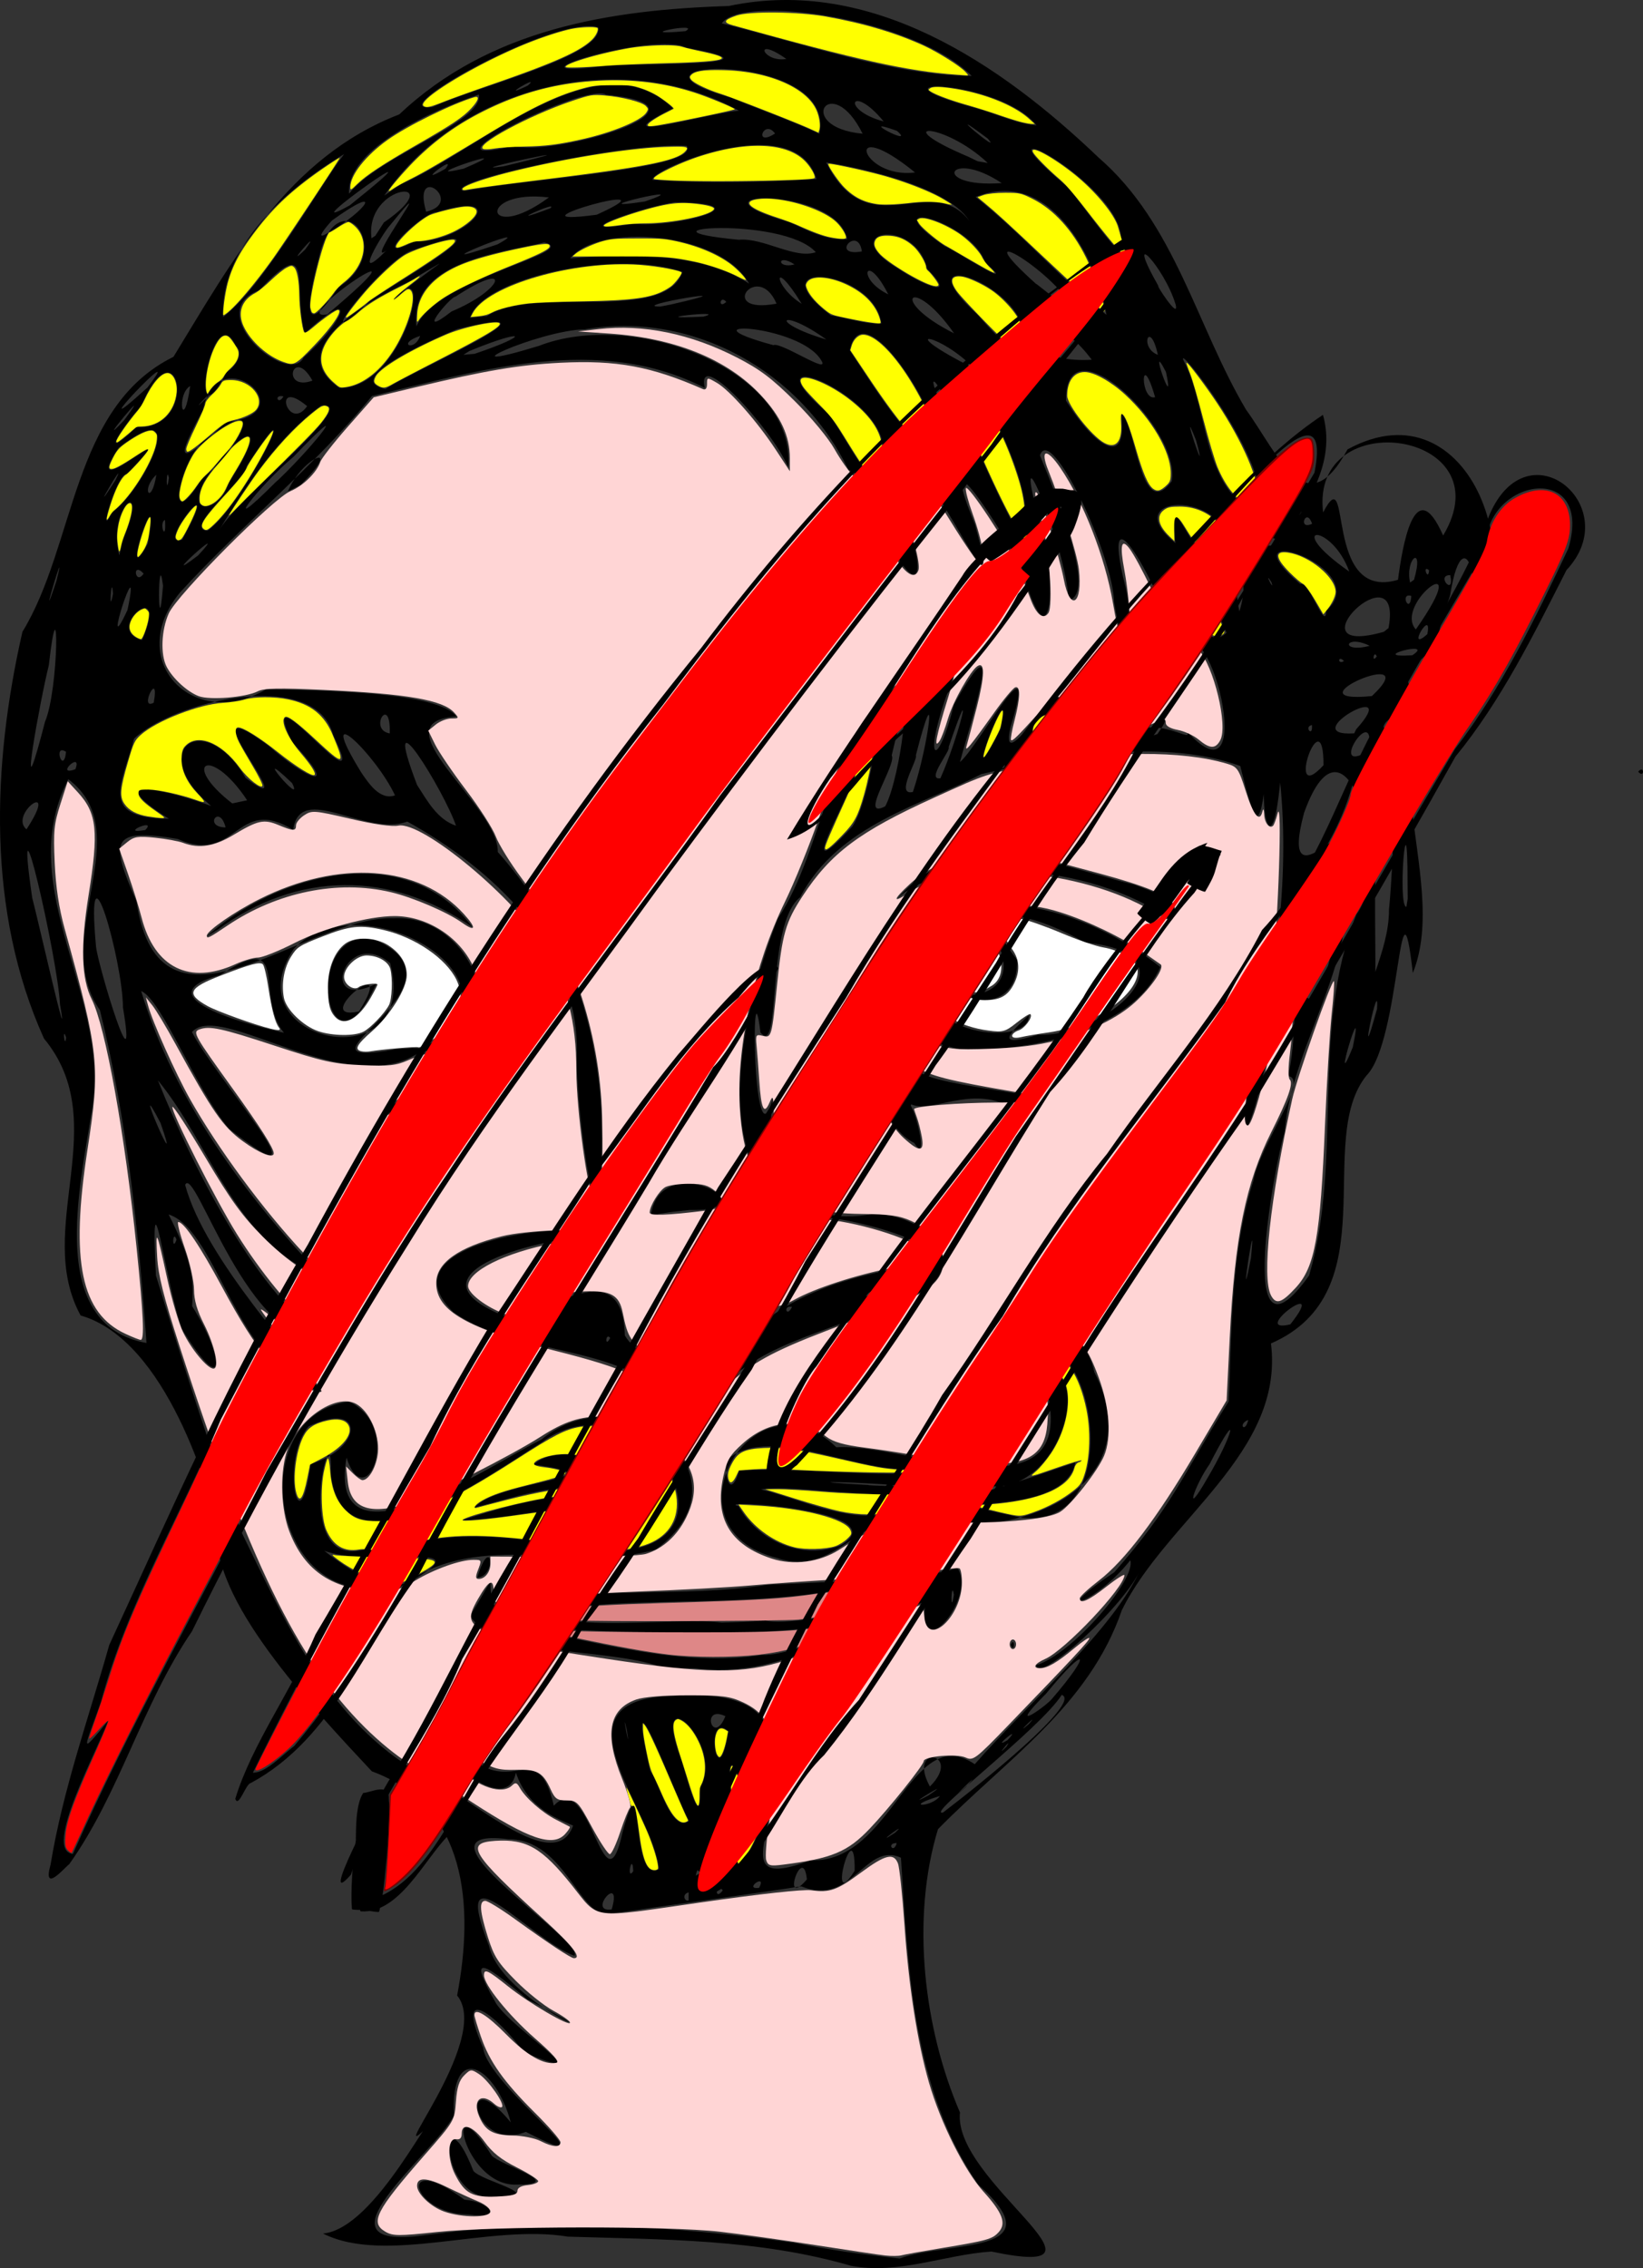<svg xmlns="http://www.w3.org/2000/svg" width="927.007" height="1279.335"><rect width="100%" height="100%" fill="#333333" stroke="none"/><path d="M691.321 1628.667c-52.382-15.229-106.327-14.766-159.727-16.444-44.187-7.374-102.805 16.055-138.15-1.755 30.346-2.712 63.868-76.846 63.034-64.264-35.986 36.49 33.472-44.733 12.636-69.988 9.672-50.713 5.567-106.84-48.11-126.446-34.118-36.547-92.41-98.116-86.95-138.101-4.392-18.531-28.526-105.088-77.37-119.034-26.724-48.9 18.836-108.532-20.676-156.22-32.373-71.623-29.32-154.21-12.163-229.381 30.138-49.242 27.715-126.83 85.218-155.117 33.212-54.23 64.498-112.546 127.418-136.748 50.964-48.172 118.774-59.05 185.877-61.14 80.31-16.975 153.438 32.682 208.581 85.404 43.382 37.565 55.253 94.901 83.258 142.222 18.401 25.369 33.817 65.928 57.293 22.474 70.15-38.321 107.276 69.431 63.99 114.232-60.06 45.34-5.05 126.165-27.138 181.113-7.587-66.06-6.946 38.503-26.115 57.773-29.749 36.73 12.417 122.248-53.93 151.176 7.665 61.673-58.985 99.304-84.185 150.535-18.504 54.006-65.544 84.42-103.7 123.457-15.392 50.638-7.97 112.444 12.411 159.754-4.248 38.994 97.152 95.237 17.77 78.466-26.508 1.736-52.46 13.148-79.272 8.032m27.466-4.11c27.06-10.034 89.033-1.737 44.248-41.83-37.292-54.272-39.375-121.952-43.519-184.236-20.337-9.226-27.166 27.76-56.23 16.165-26.95 4.156-81.218 11.538-107.257 15.378-17.73 4.443-25.302-41.949-57.971-41.965-60.751-7.629 42.664 56.877 37.29 65.772-24.483-8.662-71.253-64.652-48.28-5.768 6.817 31.747 82.443 60.609 21.863 30.461-20.807-17.354-36.688-30.465-17.806 2.191 10.142 15.528 62.024 47.122 15.63 27.386-14.233-19.366-39.88-41.039-22.967-2.341 2.641 21.804 78.39 75.416 24.097 47.339-30.706 12.383-38.271-41.593-8.504-5.318-8.144-31.204-34.013-46.81-32.08-3.877-11.85 22.333-83.053 76.571-16.833 67.576 68.662-9.325 140.803-5.586 208.435 4.145 19.796 3.979 39.813 6.77 59.884 8.922m-243.299-24.83c-32.88-.248-40.382-36.518-2.267-8.363 13.469 1.03 23.226 11.385 2.267 8.363m14.909-9.793c-32.467 2.998-31.181-63.356-12.128-14.829 4.385 5.909 43.45 14.245 12.128 14.83m12.435-7.059c-30.536 1.335-42.266-61.114-14.101-16.237 5.852 5.732 42.443 16.043 14.1 16.237m53.483-155.208c6.338-21.483-14.311 2.057 0 0m46.642-9.595c-10.382-1.626-3.99 11.095 0 0m16.031-1.155c-3.952-5.189-4.936 6.682 0 0m20.5-1.418c4.737-8.872-9.33 1.157 0 0m26.977-4.772c-2.16-21.26-15.232 17.727 0 0m26.936-4.896c.4-35.396-16.322 26.231 0 0m-124.928.336c-.38-11.784-4.232 5.826 0 0m14.486-1.222c-3.134-34.195-62.981-96.288 8.303-97.72 35.25-2.72 63.034 6.86 50.665 39.253 17.07 26.537-25.159 73.056 26.514 53.497 46.397 1.801 56.606-78.656 92.73-54.226 30.786-35.245 78.472-75.79 94.044-111.052-8.412 21.097-58.237 66.058-59.374 55.215 20.676-6.425 56.599-48.643 53.068-59.198-19.528 24.67-47.717 32.815-8.975 6.722 32.835-37.575 36.877-51.865 64.464-96.265 1.947-32.627.171-81.15 13.996-124.63 3.961-20.775 32.058-57.628 19.471-58.958 6.696-22.448 4.783-119.704-4.83-52.738-.076 23.738-25.878 125.467-17.68 59.172 15.622-55.825 23.71-117.972 18.126-172.005-4.785 49.569-12.649 11.458-7.535-6.51-4.265 38.61-6.86 29.294-14.987-2.806-41.856-15.101-97.606-6.78-146.152 4.609-32.404 17.034-80.817 28.427-102.132 69.414-19.662 15.437-10.41 91.13-22.42 76.26-5.685-47.193-4.223 82.096 7.315 35.71-6.947 43.308 10.71 75.29 56.728 66.624 40.267 1.826 58.432 40.08 9.003 50.027-34.642 18.295-77.464 22.026-102.813 56.952 18.635-55.335 69.784-70.173 117.25-78.009 34.674-8.195-44.664-30.69-61.84-26.794-58.734-24.119-35.147-120.288-15.778-168.752 27.024-41.525 26.793-100.55 68.462-132.19-18.914 44.645 31.761-40.407 9.56 16.799 10.799-25.317 34.688-56.459 16.362-8.363-12.106 35.37-4.438 40.19 4.95 3.058 30.333-53.953 9.374 9.89 3.366 32.426 10.413-8.467 45.318-74.398 28.615-19.996-8.63 36.826 42.469-53.893 23.61 2.858 37.366-37.536 8.334 29.848 25.223.483 10.583-11.33 23.882-23.59 14.807 1.915 19.616-13.12 40.541 5.78 35.53-2.853 42.546 47.16 11.6-80.418-4.813-43.615-3.071-23.035-43.923-101.74-30.983-43.183 7.878 27.91 3.634 64.841-5.008 14.393-.567-26.759-35.824-101.217-41.849-82.972 9.208 22.634 32.263 78.26 16.19 81.752-1.548-31.972-35.408-111.913-14.927-39.137 8.933 29.988 4.417 78.654-11.4 21.274-11.959-22.976-49.607-81.372-26.575-25.025 18.744 67.95-22.684-34.051-43.027-41.456 10.624 25.903 8.555 31.202-3.062 30.063 16.948 20.893 20.203 63.602-1.797 22.655-20.091 24.317-.272-34.01-23.462-41.947-26.69-55.371-87.514-89.746-148.695-79.294-26.664.618-83.552 26.92-25.896 9.338 52.836-20.755 144.946 12.847 140.687 68.468-9.957-22.635-52.307-68.355-47.128-44.72-59.601-30.724-126.984-9.888-187.79 4.543-31.493 38.944-73.193 72.385-108.359 110.887-31.616 38.421 7.637 78.584 48.677 54.56 31.027.59 97.34 1.408 107.248 15.318-45.428 2.963 24.213 50.764 23.408 76.426 43.598 48.77 61.416 110.715 58.516 174.734-2.694 63.216-15.505-41.431-13.866-62.02.706-58.785-48.136-103.541-95.702-129.864-23.676 8.798-60.481-22.694-64.411 4.643-32.181-19.883-31.688 20.09-65.221 5.147-37.85-6.307-38.218.739-23.2 35.177 13.12 87.936 94.88 7.866 145.17 9.55 48.005-2.623 72.63 74.22 15.513 74.929-40.583 29.368-113.144-28.879-129.33-10.751 12.538 25.156 80.668 101.32 20.99 54.624-18.367-21.332-37.845-72.697-49.668-77.746 18.889 62.123 57.956 114.272 101.88 160.94-48.588-18.192-62.187-73.759-92.43-110.574 20.64 51.864 58.285 123.952 94.434 144.958-43.06 7.659-73.699-98.446-79.06-85.935 11.412 42.256 64.827 98.14 76.293 116.405-47.183-11.503-57.494-90.751-85.61-99.757 13.573 26.824 14.272 37.063 13.256 51.725 17.872 28.17 20.016 54.412-5.723 12.988-9.614-27.145-18.109-98.542-14.68-30.23 14.995 48.719 29.955 96.93 48.21 144.606 24.215 49.617 47.463 102.97 96.008 133.29 25.225 8.564 79.953 63.876 91.134 32.327-7.445-3.313-25.44-9.24-32.283-29.881-6.216 31.748-66.595-32.909-24.193-7.732 22.066 19.613 36.913-11.466 45.595 26.415 20.516-22.205 28.245 63.254 38.78 14.984 12.519-45.918 3.73 30.129 20.513 20.79m-127.47-51.301c10.47-17.667-.677 14.148 0 0m129-62.706c-32.12-11.377-94.657-5.382-107.958-28.966 18.352-30.178 7.182-17.257 14.305-4.482 51.548-13.188 104.1-5.19 153.57-12.953 37.436-1.602 94.394-3.895 106.892-9.64 11.637 17.011-23.996 57.71-17.785 19.043-42.663 14.988-82.087 43.95-129.972 37.729-6.357.036-12.72-.162-19.053-.731m56.5-6.8c21.47 1.123 96.215-34.175 37.269-16.793-51.368 9.002-151.448 1.469-172.78 1.725 44.694 7.836 89.687 22.071 135.51 15.068m2-19.345c20.68 4.247 110.02-16.641 44-17.876-53.6 10.088-108.713 4.517-161.376 11.024-5.187 14.456 70.284 4.564 92.682 7.96l12.341-.45zm106.429-14.626c-1.498-9.443-2.138 13.347 0 0m32.07 28.25c2.392-5.526 2.392 5.526 0 0m-367-31.954c-52.954-5.132-61.286-98.118-6.387-105.23 30.54 14.19 9.576 65.128-1.404 31.623-11.487 67.806 83.063 2.825 110.001-10.244 46.942-39.066 121.282 20.389 64.591 61.987-44.651 13.145-98.03-11.13-141.22 18.993-7.114 6.493-17.097 3.306-25.58 2.87m31.142-5.421c43.539-25.932-51.349 1.72-62.219-24.615 14.586 12.393 43.525 37.427 62.219 24.615m-15.07-15.213c39.104-16.044 82.786-5.508 124.91-.115 81.234-1.42 17.098-102.736-38.822-61.362-28.984 17.745-112.194 79.216-118.852 17.1 1.991-40.892-23.759 55.522 19.427 43.078-3.671-1.144 21.809 4.981 13.337 1.299m126.428-12.58c-44.307-14.425 48.226-3.6 0 0m-84.9-5.213c24.968-7.744 69.202-22.038 86.415-6.264-29.025-3.855-57.578 5.758-86.416 6.264m6.9-7.123c12.97-15.042 86.415-16.87 33.296-24.177 23.774-21.427 96.105 26.041 31.204 12.831-22.057-1.488-43.422 6.012-64.5 11.346m-92.538-24.416c30.649-9.47 30.005-36.305-.994-21.347-16.166 17.904-5.515 70.892.994 21.347m94.038 64.032c7.596-25.288 11.567-1.177 0 0m169.416-11.027c-66.607-16.29-13.89-107.967 33.206-62.505 38.873-2.652 136.778 42.046 118.748-32.05-58.55.79 15.371-62.847 26.776-10.4 33.97 67.359-48.28 97.3-100.95 82.148-31.635-3.271-45.581 33.91-77.78 22.807m35.558-7.19c33.713-19.776-73.685-26.409-57.538-22.08 10.845 19.702 36.157 30.606 57.538 22.08m36.939-20.595c25.288-.073 118.28-34.301 95.558-26.351-6.56 35.712-103.76 15.506-30.565 31.3 68.856 7.45 31.94-136.368.835-80.132 46.444-22.341 23.807 76.084-25.459 60.964-37.315 14.195-100.324-.551-122.106 3.273 26.354 6.73 54.34 21.843 81.737 10.946m-94.08-21.501c31.978-2.722 101.207 6.277 104.967-1.635-34.033 6.47-85.743-25.953-111.527-4.896-2.505 6.267.888 24.619 6.56 6.531m81.667 7.675c-25.965-1.68-48.121-1.783-8.764.377-2.636.225 30.055 1.383 8.764-.377m-108.145-33.467c-29.98-49.32-95.147-35.405-135.013-63.848-41.75-40.71 74.416-52.426 76.786-42.437-30.3 1.447-110.347 22.218-43.361 46.522 25.153-6.942 62.151-35.683 63.482 9.222 9.354 16.788 52.484 26.44 38.106 50.54m-46.355-49.13c-2.726-3.404-3.113 6.244 0 0m-22.362-25.6c-14.905 1.461-17.129 17.465 0 0m11.362-33.777c-3.612-4.277-12.008 6.213 0 0m34-9.932c5.492-38.599 70.845-2.07 21.556-2.825l-9.917 1.102zm-124.914-28.818c8.099-18.64 11.837-6.321.853 2.25zm273.428-11.872c-24.797-11.966-33.852-72.69 4.486-39.066 16.982 9.162 105.635 14.357 46.085 17.06-22.136-9.641-45.086 7.769-54.821-1.463 4.604.264 12.896 37.105 4.25 23.469M448.53 983.312c31.596-18.069 27.131-39.732-3.269-11.535-65.946 32.939 71.675-56.941 29.492-1.212 7.203-21.855-32.312 26.422-26.223 12.747m18.958 2.227 3.04-2.557zm284.797-43.159c-29.246-6.866-88.796-25.371-37.915-52.645 39.106-50.804 111.506-25.573 151.478 6.353-16.3 37.15-77.023 48.247-113.563 46.292m44.703-8.086c36.293 1.635 93.124-45.305 26.317-52.056-23.494-13.728-68.515-28.652-38.197 9.854.89 43.474-65.994 14.902-23.508-10.654 22.926 35.774-20.583-10.113-2.617 30.529 43.518-4.017-.472-72.651-23.059-23.88-20.71 45.542 56.375 55.24 55.746 35.204-13.335 12.315-17.632 17.848 5.318 11.003m-64.5-5.177c-38.622-27.823 64.498-84.206 3.37-53.665-27.482 25.718-58.077 38.497-3.37 53.665m-405-50.084c40.161-35.62 112.901-55.654 150.297-5.374-46.184-32.164-98.921-31.735-144.047 1.605zm543.516-9.691c-42.762-32.108-130.332-37.161-154.095-11.05 36.545-43.71 89.263-19.916 134.503-8.512 6.58 2.761 30.714 9.16 19.592 19.562m28.484-31.803 3.04-2.557zm-293 569.346c-5.789-5.532-7.803 6.159 0 0m22.344-3.218c30.027-47.692-12.725-13.84 0 0m-10.046-2.305c29.09-16.268-4.346-93.306 6.237-31.217 6.27 10.155-28.815 32.911-6.237 31.217m98.351-11.13c-5.999-.175-1.773 6.517 0 0m-.955-5.842c8.864-8.087-14.137 9.357 0 0m-116.27-6.585c-10.912-21.792-36.74-93.89-21.881-28.332 4.678 5.666 11.935 35.422 21.88 28.332m143.341-4.798c21.17-16.122 78.73-62.328 66.995-66.363-12.387 19.442-77.866 68.706-66.995 66.363m-137.132-13.84c14.78-24.291-28.498-64.387-10.962-17.126 1.213 1.872 12 47.028 10.962 17.126m135.367 4.527c-21.974 6.584-4.391 6.533 0 0m-6.428-.372c17.032-11.547-17.572 9.425 0 0m-284.93.823c-17.887-16.663-7.953-1.961 0 0m305.905-5.407c13.661-14.548-14.869 13.332 0 0m-20.175-.406c19.181-19.166-13.367-24.397 0 0m-97.29-19.161c-4.728 6.004 4.997 14.811 0 0m-16.406-12.089c-14.176-12.055-5.931 39.133 0 0m156.824 8.835c4.774-7.133-7.615 7.836 0 0m.693-3.75c9.393-10.178-10.545 6.378 0 0m-214.805-5.609c-3.718-16.108 2.66 17.176 0 0m55.594-7.891c-14.192-6.795-7.074 17.47 0 0m171.094 4.545c7.917-8.884-9.927 8.543 0 0m12.908-14.014c23.68-27.42 19.834-31.361-3-3.323-23.08 23.159-1.678 8.343 2.933 3.382zm87.958-124.781c14.645-24.706 19.042-42.558 1.222-7.892-8.494 11.962-15.1 32.191-1.222 7.892m23.036-32.873c-6.14 2.368-1.762 7.942 0 0m-621.625-43.389c-4.484-62.756-10.894-125.565-26.29-187.76-28.702-41.446 22.415-99.907-17.836-130.228-31.961 62.245 26.058 124.911 12.835 189.463-6.052 40.545-25.043 118.36 31.29 128.525m346.95-5.988c15.243-22.78-8.48 2.526 0 0m298.411-4.5c22.853-28.77-24.109 5.796 0 0m10.626-27.587c19.415-66.49.459-138.338 26.654-203.62 20.664-27.385-5.741-123.847-29.512-57.305-15.38 57.33 34.902-10.589 20.44 20.863 16.964 55.15-26.913 105.004-31.43 159.196-5.08 16.003-29.022 140.776 13.848 80.866m-302.34 19.337c6.731-8.832-9.618 9.56 0 0m10-5.236-7.074 5.392zm.565 3.63c-5.381-1.164-2.996 6.528 0 0m47.185-.883c11.52-9.147-20.032 9.03 0 0m1.25-7.26c39.998-23.18-29.994 11.061 0 0m247.807-4.278-1.507 2.356zm-37.298-15.162c3.674-35.65-7.737 39.954 0 0m-185.381 9.939c3.162-4.586-7.089 6.406 0 0m-420.823-20.307c-2.273-6.3-2.671 7.613 0 0m-9.011-65.74c-18.447-35.488 13.622 38.855 0 0m672.697-42.832c7.345-35.765-13.052 32.428 0 0m-525.136.68c68.072-36.167-33.839-96.415-72.354-56.164-36.019 53.578 71.793 74.823 54.35 8.094-25.306-21.02-41.46 28.043-7.853 11.654-27.78 60.594-42.753-30.71-2.352-25.45 63.668 25.792-57.314 75.18 13.97 62.318l8.613-.568zm538.78-22.202c1.592-21.468-11.87 43.606 0 0m-707.56-.968c-.044-25.824-21.37-101.535-15.175-34.084 1.283 11.077 23.727 85.365 15.175 34.084m-32.075 17.119c-2.2-7.143-.769 6.987 0 0m122.897-2.75c-16.873-20.967 4.485-58.702-36-32.602-47.456 13.009 24.645 30.223 36 32.602m-126.332-15.942c-1.259-26.274-26.725-136.464-15.693-60.203 3.466 13.033 21.604 93.619 15.693 60.203m706.423-3.558c21.078-20.152 14.29-120.397-2.455-52.06 1.18 11.172-7.262 56.776 2.455 52.06m-537.742 7.5c23.226-36.684-28.892 6.173 0 0m581.154-57.5c2.787-26.497 6.88-134.706-6.204-57.646-2.661 24.388-1.252 81.498-1.487 92.821 3.87-11.354 7.739-23.013 7.69-35.174m-17.174 27.5c10.6-17.164-5.947 13.354 0 0m27.65-43.036c.014-54.203-5.903 13.929-.65 14.066l.73-4.61zm-313.322-31.245c11.947-16.579 21.865-98.544 3.932-37.7-.997 16.184-41.389 78.418-3.932 37.7m-465.895 1.557c19.345-29.604-10.308-8.578 0 0m67.026.383c7.185-7.324-15.89 2.738 0 0m45.315-1.475c-3.45-13.649-12.758-.106 0 0m130-.963c-6.625-19.567-43.637-79.64-21.966-22.971 5.727 8.788 11.29 19.404 21.966 22.971m-162-3.926c-40.939-26.036 1.572-15.454 23.906-7.183-37.211-31.218-4.375-55.872 19.396-15.865 36.626 28.113-38.211-55.6 12.974-18.098 19.416 17.21 42.515 29.162 13.024-2.455-21.366-45.94 47.135 44.323 23.453-3.506-10.11-38.783-90.735-19.059-112.426 1.996-6.423 25.088-20.76 44.965 19.673 45.111m404.186-7.026c9.169-17.025 16.027-82.46 3.627-28.691 3.16 4.753-19.126 36.822-3.627 28.691m-360.022-3.386c-20.764-31.366-38.018-21.128-8.405 1.773zm83.424-2.764c-10.899-23.372-46.355-57.19-18.96-12.774 3.998 5.778 10.384 15.767 18.96 12.774m292.19-1.926c8.81-26.107 14.617-71.047 1.68-20.679 1.413 2.288-12.046 23.033-1.68 20.679m-350.278-5.014c-25.335-24.19 7.694 15.062 0 0m-139.44-34.43c8.017-18.705 8.133-84.674 2.196-32.002-4.659 18.325-17.815 90.733-3.956 38.738zm505.237 31.75c10.558-23.657 19.997-62.788 4.635-17.58 1.528 1.784-13.077 18.762-4.635 17.58m216.17-7.403c.057-39.76-22.594 24.685 0 0M253.73 784.53c4.132-11.043-12.191 4.425 0 0m524.35-2.357c-7.116.665.154 3.865 0 0m-2.368-20.35c8.903-40.628-25.872 51.598 0 0m-527.245 12.902c-7.593-5.027-1.467 13.456 0 0m734.934-.56c4.756-29.775-24.48 14.918 0 0M844.57 772.11c-7.242-1.126-2.735 5.332 0 0m-46.942-3.049c17.882-29.428-14.774-8.537 0 0m178.687-6.982c27.594-30.675-35.524 4.418-1.034 2.204zm-159.288 3.088c20.242-30.002-23.24 16.036 0 0m176.942-3.133c22.708-19.547-10.568-1.706 0 0m-562.873 2.3c.663-22.732-12.438-2.125 0 0m406.81-.06c.51-7.01-6.29 7.334 0 0m26.316.393c15.249-21.1-16.896 6.79 0 0m-623.05-1.938-.184 1.807zm710.247-3.121c-4.87.847.656 7.488 0 0m-45.24-11.441-.02 3.462zM297.935 747c3.561-20.006-8.848 4.864 0 0m687.302-3.739c31.947-30.002-49.593 4.886 0 0m31.991-9.882c25.88-5.164 28.705-53.805 5.26-16.607-11.8 1.961-28.171 30.715-5.26 16.607m-83.058-10.65-.184 1.806zm35.317.794c-3.358-3.702-3.89 2.26 0 0m18.5-2.607c-1.539-4.13-3.156 4.356 0 0m20.069-.678c13.8-8.997-26.972 1.8 0 0m-24.069-5.322c-14.196-6.977-16.964 4.45 0 0m-692.631-3.25c16.375-37.408-22.882-6.022 0 0m611.81-4.144c-26.047-62.19-18.862 18.444 0 0m126.982.23c22.86-15.367 7.33-72.293-.748-21.554-1.17 4.987-15.639 42.652.748 21.555m-13.636.599c3.102-15.795-12.691 11.306 0 0m-6.477-2.685c34.79-49.639-13.064-14.406 0 0m-15.416-.75c8.707-46.61-57.43 17.625-2.634 2.097l2.47-1.967zm-711.487-10.22c8.569-41.189-16.025 34.417 0 0m676.34.363c28.56-24.233-59.933-53.12-14.637-15.016 5.142-1.674 14.358 27.634 14.637 15.016m-48.985.416c7.265-23.722-5.663-25.721 0 0m-607.31-14.467c-3.015-24.185-2.984 37.56 0 0m704.31 5.797c-6.827-2.216-.785 11.032 0 0m-732.587-1.14c-.634-13.197-2.552 14.191 0 0m-31.93-7.189c7.339-28.984-11.81 35.34 0 0m786.472-3.433c-8.472-.09 2.664 12.609 0 0m-100.955 3.873c-4.81-7.584 2.305 6.967 0 0m80.517-1.25c6.024-20.567-5.283-12.163-2.216 1.551zm-104.73-.382c8.794-10.834-24.564 8.674 0 0m95.692.382c2.334-17.849 9.287-61.716 25.466-24.95 35.383-59.052-75.263-74.912-67.713-13.048 16.77-31.936-.357 50.795 42.247 37.998m-707.728-3.5c-6.81-7.285-4.745 7.194 0 0m725.25-1.868c-4.142-3.583-.393 6.79 0 0m-45 .757c-10.106-28.06-38.62-27.017 0 0m-649.478-9.163c20.475-22.113-26.147 20.091 0 0m583.477 4.017c3.6-43.01-67.84-39.626-32.112-10.939-4.113-43.64 11.73 25.206 32.112 10.939m-611.854-10.68c8.322-46.606-17.437 31.859 0 0m-14.17-1.801c16.19-37.878-9.348-19.336-1.946 8.439zm33.525-.37c25.72-46.714-16.536 5.853 0 0m475.448-12.231c4.058-20.047-33.393-99.616-36.198-63.396-.174 4.323 46.46 112.04 36.198 63.395M927.75 653.65c-24.6 6.991 20.987 5.896 0 0m-599.444-3.673c20.14-13.658 58.804-93.497 22.084-36.443-.726 7.71-36.52 35.767-22.084 36.443m6.683-.588c12.062-19.547 81.05-73.51 57.262-69.933-24.47 18.035-41.638 44.324-57.262 69.933m-30.718-5.473c-3.794 1.585.99 13.926 0 0m64.27-22.904c21.878-21.017 42.626-48.638 8.282-12.746-19.681 16.431-43.814 47.998-9.998 14.255zm564.907 24.654c-4.366-21.053-17.15 9.368 0 0m18.041.405c-3.291-9.818-8.418 4.03 0 0m-676.998-6.405c17.899-12.663 45.362-68.839 3.608-36.475-24.585 37.222 42.619-24.802 4.566 14.845-5.471-.61-17.063 39.567-8.174 21.63m647.15.638c8.877-28.015-51.068-102.018-42.058-85.066 13.505 26.938 10.114 72.784 42.059 85.066m23.848-.888c-2.71-8.29-3.378 6.431 0 0M340.286 622.98c26.442-40.853 4.335-28.585-14.031-.591-10.185 20.76 9.575 16.136 14.031.591m-15.467-1.864c20.662-17.046 39.716-51.26 2.17-22.316-14.353 9.784-23.42 56.856-2.17 22.316m-25.412-2.68c-9.137 8.52-2.801 18.011 0 0m68.177 6.807-7.64 6.196zm-91.292-3.714c8.266-16.621-17.671 27.631 0 0m104.535 2.584c25.014-25.159.926-16.014-7.195 3.71zm491.455-1.988c5.564-29.922-60.334-92.13-59.64-45.482 16.894 26.995 35.086 38.121 31.14 7.324 8.811 7.223 10.812 61.65 28.5 38.158M707.4 612.663c17.69-33.918-81.707-74.736-29.766-29.409 4.858 2.79 36.278 65.396 29.766 29.41m-400.91 7.528c-1.516-7.643-1.676 12.13 0 0m437.31-7.024c.165-27.534-45.842-99.87-53.22-64.923 15.388 23.034 30.44 48.633 53.22 64.923m-405.138-24.43c46.758-4.698-5.161-48.331-12.905-6.91-14.802 27.208-16.187 34.713 12.905 6.91M886.01 598.98c-10.57-26.789 8.094 29.607 0 0m-597.758-7.443c36.275 1.782 23.558-61.01 2.598-11.92-8.648 9.315-26.07 34.127-2.598 11.92m-7.016-3.87c19.405-26.164-19.74 21.008 0 0m37.266-19.313c-8.192 4.994-3.867 27.482 0 0m428.153 11.269c-15.59-30.903-7.554-.743 1.37 4.123l-.996-2.997zm-362.166.12c-20.34-16.99-10.75 15.248 0 0m-90.077-10.539c25.09-32.642-42.938 39.067 0 0m33.577 5.713c12.323-14.043-15.259 14.798 0 0m16.207-29.245c-13.255-29.294-28.217 59.894-5.084 14.756 4.148-2.1 10.329-10.194 5.084-14.756m26.922 28.54c-5.793-1.3-2.927 5.454 0 0m491.807.455c-8.434-29.149-8.55 2.568 0 0m-78.436-1.19c-6.737-15.694-19.462-18.231 0 0m-355.78-3.441c19.588-12.4 106.768-50.05 40.404-33.77-6.449 2.643-67.309 28.223-40.403 33.77m-25.935-.525c36.135.749 55.285-78.409 30.705-49.992 19.305-17.336 42.321-30.03 7.983-9.777-25.23 11.819-70.435 38.272-38.688 59.769m466.272-9.047c-10.996-21.625 5.762 26.313 0 0m-481.557 4.875c-11.13-19.891-18.037 6.478 0 0m-43.083-6.172-6.27 4.782zm38.132-6.904c22.055-19.505 32.38-42.206.681-13.746-7.255-24.345 5.865-57.864-25.69-24.212-33.009 12.399 16.336 54.917 25.009 37.958m377.951 5.876c-18.33-18.909-43.325-22.866-7.685-3.8zm-86-4.334c-12.117-20.426-81.58-23.327-26.987-8.486 4.263-2.08 32.846 17.5 26.987 8.486m152.687-.242c-31.563-42.51-53.32 2.897 0 0m-348.187-3.352c32.433-10.946 29.037-14.702-2.913-1.606l-3.445 2.166zm309.913-7.054c3.482-31.738-72.158-57.123-25.84-14.658 2.308 3.017 33.137 37.339 25.84 14.658m75.587 7.64c-4.517-20.626-10.846-4.068 0 0m-540.452-7.666-7.529 5.343zm124.214-3.049c-13.627 4.568-3.21 9.344 0 0m229.193 2.085c-26.006-18.767-33.548-9.99 0 0m72.045-3.507c-23.736-34.04-38.09-19.053 0 0m-329.214-18.562c16.738-11.594 83.736-49.438 24.38-28.544-16.346 3.9-64.341 66.577-24.38 28.544m25.917 14.597c11.297-26.991 94.016-42.05 72.083-47.297-25.526 6.072-76.423 10.764-72.083 47.297m-109.1-5.233c28.4-21.271 73.346-109.23 74.526-95.432-33.618 18.339-76.642 53.67-74.525 95.432m371.397 3.691c-3.872-30.84-71.844-37.349-28.522-4.59 9.522 1.423 18.768 4.975 28.522 4.59m-312.66-5.195c67.284-56.66-24.7 4.573 0 0m70.16-1.654c29.494-12.262 34.963-29.866 2.147-8.302-2.525-.403-23.886 25.272-2.147 8.302m20 2.593c26.921-17.643 100.157 4.56 110.282-24.877-36.845-12.964-113.163 3.092-119.923 25.86zm-83.827-16.176c33.907-21.669-.52-61.843-10.975-17.07-4.598 17.382-12.829 52.514 10.975 17.07m205.938 16.522c15.482-4.205-38.72 1.886 0 0m227.39-1.03c-5.977-33.498-32.79-83.368-73.834-66.447 26.015 20.574 47.693 46.022 73.833 66.446m-20.658-6.559c-14.77-22.092-58.906-46.73-19.253-11.025 1.988.935 27.194 22.757 19.253 11.025m-225.23.772c51.393-11.597-25.229 1.062-5.974 1.144l3.102-.594zm284.971.24c-6.18-21.266-30.04-46.363-9.69-10.51-2.353-2.412 11.662 19.43 9.69 10.51m-211.03-.648c-16.961-27.686-16.161-9.987 0 0m-14.22-.097c-10.523-24.695-34.372 6.43 0 0m-28.334-1.004c-3.682-4.308-4.828 4.454 0 0m91.383-4.25c-12.555-24.917-18.453-8.845 0 0m21.995-14.376c-6.988-29.89-52.99-21.371-16.21-.02 10.974 7.62 34.926 18.898 16.21.02m-100.49 8.339c-16.372-29.809-85.717-34.161-100.938-14.295 37.886-2.86 74.739-2.507 100.938 14.295m133.149-12.057c-7.724-23.542-65.986-38.43-22.574-8.882 2.59.197 43.9 27.578 22.574 8.882M659.488 499.8c-10-6.598-10.29 2.704 0 0m-230.316-7.827c-13.734 10.3 33.347-52.544 1.74-13.855-3.409 3.67-22.164 34.355-1.74 13.855m62.698-3.485c26.837-14.69-53.184 17.914 0 0m351.88-3.734c-1.014-30.899-87.699-77.12-31.844-30.006 3.916 1.653 45.386 63.653 31.844 30.006m-460.365 6.628c11.012-15.17-13.864 13.48 0 0m288.103 1.512c-18.518-20.728-109.995-13.28-43.429-7.018 13.944-1.265 31.629 11.132 43.43 7.018m26-.42c-2.176-15.166-18.435 3.261 0 0m-252.574-5.614c28.507 1.072 57.506-30.336 12.367-16.492-6.993-.484-39.999 30.846-12.367 16.492m93.64-1.753-9.048 5.494zm150.596.424c-5.244-30.073-98.023-28.058-32.546-9.558 10.211 4.614 20.938 10.462 32.546 9.558m-261.353-9.407c38.165-26.285-10.969-22.365-6.997 8.91l2.172-1.417zM395.42 482.5c23.948-13.64 32.488-28.688 3.301-7.643.446-.724-11.535 12.361-3.301 7.643m362.537-7.462c-13.136-20.721-68.334-30.97-80.596-32.773 23.67 47.875 59.09 4.793 80.596 32.773m-189.469 1.874c24.441 2.403 75.452-11.575 23.579-12.16-16.05 1.878-67.106 19.296-23.579 12.16m-47.615-14.894c-40.895-4.995-36.549 26.85 0 0m.84 6.083c5.452-4.97-30.504 11.51 0 0m-113.225-1.608c64.167-51.377-38.065 21.159 0 0m139.382 5.261c50.284-22.66-58.402 7.78 0 0m-96.244-1.692c22.266-5.204-8.206-28.487 0 0m123.362-5.757c33.867-11.459-42.075 6.338 0 0m-166.832-4.416c16.762-21.374 76.267-40.597 73.195-55.93-24.765 8.35-75.053 30.44-73.195 55.93m29.217-5.292c45.133-19.462 111.107-83.769 153.47-42.845-53.09 26.39 52.558-7.501 41.038 3.476-66.386-39.468-160.707-17.668-203.822 45.69zm38.5 3.328c35.367-6.634 130.7-12.229 122.745-24.985-32.986-2.464-137.147 20.09-126.27 25.332l3.142-.31zm300.502-4.01c-30.342-20.125-40.449 2.885 0 0m-104.53-2.28c-12.088-41-96.04-4.272-92.332.494 30.702 2.06 61.655 1.269 92.332-.495m55.643-3.718c-41.817-33.878-30.743 3.966 0 0m-265-2.086c7.628-9.618-19.638 11.386 0 0m10.257-.043c37.851-16.119-32.36 7.422 0 0m22.473-1.321c68.007-16.315-30.11 4.42 0 0m273.27-1.904c-24.792-23.45-58.01-23.46-10.947-3.512l5.27 2.556zm-38-4.11-3.44-1.906zm-230.071-5.464c22.972 6.342 121.775-22.313 52.665-28.903-11.453-7.415-110.903 43.423-52.665 28.903m268.071-4.185c-29.857-22.422 9.683 10.9 0 0m-120-2.851c-6.31-8.625-12.422 8.047 0 0m25 .158C684.07 378 546.623 384.07 623.594 405.737c16.575 6.922 33.652 12.67 49.894 20.373m24.408-.045c-17.852-36.089-39.28-3.708 0 0m19.383-1.597c-24.885-9.043 11.471 9.947 0 0m78.71-3.119c-19.969-26.043-103.875-28.43-33.963-9.622 11.267 3.076 22.27 8.587 33.962 9.622m-86.187-2.185c-18.314-22.22-24.751-6.64 0 0m-254.633-8.117c26.91-12.234 96.9-29.067 93.542-44.968-23.301-7.612-124.514 48.8-93.542 44.968m53.82-12.13c8.4-7.375-18.695 8.98 0 0m250.463-5.45c-32.987-33.004-130.361-46.234-141.006-29.626 45.792 11.243 97.14 29.475 141.006 29.627m-206.964-5.636c19.246-1.662 106.052.482 46.046-10.25-17.872-9.745-111.252 18.805-46.046 10.25m102.392-3.923c-19.278-13.598-13.443 2.236 0 0M597.988 368.2c9.547-5.547-33.243 3.081 0 0m537.5 417.717c3.617-4.215 3.617 4.214 0 0" style="fill:#000" transform="translate(-211.194 -350.641)"/><path d="M710.774 1622.865c-3.46-.378-21.257-3.024-39.548-5.879-18.29-2.855-42.558-6.254-53.928-7.553-28.674-3.276-128.336-3.149-159.79.204-21.252 2.265-24.618 2.25-28.762-.13-8.964-5.146-5.633-11.697 22.025-43.314 16.77-19.17 16.895-19.384 17.676-30.18.576-7.958 1.807-11.894 4.595-14.681 3.633-3.633 4.021-3.67 8.422-.786 5.337 3.497 14.672 16.84 12.97 18.541-.632.633-2.634-.192-4.448-1.834-7.15-6.471-12.352-2.185-8.491 6.997 3.467 8.245 7.66 10.669 18.854 10.898 5.572.114 12.688 1.53 15.813 3.146 6.811 3.521 11.255 3.778 11.255.649 0-1.26-6.503-8.742-14.452-16.628-17.47-17.335-25.629-28.837-30.451-42.933-1.998-5.84-3.633-11.3-3.633-12.134 0-4.429 7.063-.145 17.878 10.843 11.782 11.97 21.366 17.418 28.297 16.083 2.158-.416-1.48-4.567-12.329-14.066-14.598-12.783-28.453-29.971-28.453-35.299 0-3.926 2.107-2.96 13.508 6.191 11.76 9.44 35.028 23.057 35.028 20.499 0-.88-4.247-3.895-9.438-6.7-5.19-2.805-14.711-10.416-21.156-16.914-10.06-10.141-12.287-13.613-15.73-24.524-4.622-14.652-5.053-20.545-1.502-20.545 1.379 0 8.861 4.594 16.628 10.21 18.776 13.578 31.7 22.147 33.404 22.147 4.711 0-.902-7.202-17.037-21.857-40.892-37.143-44.65-43.222-27.414-44.339 17.715-1.147 26.435 3.91 43.39 25.159 15.515 19.446 9.496 18.65 72.557 9.587 33.488-4.813 57.759-7.486 62.359-6.868 10.651 1.431 14.52.043 28.364-10.177 13.465-9.939 18.203-11.086 20.594-4.984.871 2.224 2.525 17.796 3.674 34.604 2.361 34.537 7.305 66.363 13.815 88.937 6.576 22.803 20.09 49.814 30.888 61.738 10.667 11.779 12.909 17.794 8.464 22.706-3.583 3.96-6.339 4.728-32.438 9.052-10.875 1.802-20.987 3.624-22.47 4.049s-5.528.463-8.988.085m-222.905-24.873c0-1.534-3.033-4.033-6.741-5.555s-11.769-5.218-17.914-8.214c-11.17-5.446-16.69-5.67-16.69-.677 0 4.507 7.734 11.863 15.28 14.532 10.22 3.616 26.065 3.564 26.065-.086zm15.28-11.593c0-1.728 2.098-2.899 5.842-3.26 3.213-.31 5.842-1.31 5.842-2.224s-5.46-4.411-12.134-7.773c-8.822-4.443-13.758-8.374-18.087-14.403-6.373-8.875-12.922-11.216-12.922-4.618 0 2.501-1.003 3.505-3.145 3.145-4.81-.807-5.148 10.935-.575 19.9 5.496 10.772 9.763 13.03 23.494 12.436 8.963-.389 11.685-1.135 11.685-3.203" style="fill:#ffd5d5;stroke-width:1.798" transform="translate(-211.194 -350.641)"/><path d="M643.508 1399.904c-.621-1.958.078-11.153 1.554-20.434 1.995-12.542 2.208-18.72.831-24.065-2.21-8.58-2.204-8.405-.761-19.774 1.497-11.797-3.038-19.383-14.85-24.84-7.302-3.373-11.635-3.92-30.96-3.904-13.897.01-25.032.917-29.184 2.377-15.549 5.465-18.067 19.686-7.917 44.712 3.29 8.112 5.303 15.43 4.473 16.26s-3.334 7.02-5.563 13.756c-2.23 6.735-4.848 12.361-5.818 12.502-.97.14-5.48-6.62-10.023-15.024-7.886-14.592-8.535-15.28-14.414-15.28-5.292 0-6.557-.883-9.017-6.291-4.363-9.597-7.531-11.363-19.723-10.997-9.335.28-12.312-.53-22.136-6.024-17.8-9.955-23.323-7.458-10.557 4.773 11.627 11.14 25.167 15.541 30.762 10 1.818-1.8 2.663-1.532 4.251 1.349 3.111 5.643 12.631 14.04 20.378 17.976 3.892 1.978 7.409 3.793 7.815 4.034s-.73 2.061-2.526 4.044c-6.937 7.666-20.51 3.044-52.762-17.965-15.488-10.089-17.81-12.237-17.002-15.729 1.074-4.643-.826-5.312-3.75-1.321-3.12 4.257-22.373-7.975-39.785-25.275-37.798-37.555-65.821-95.245-104.317-214.752-9.042-28.07-12.046-40.041-12.624-50.316-.939-16.693-.317-15.385 5.557 11.685 2.574 11.864 6.622 25.616 8.996 30.56 4.684 9.753 13.756 20.672 17.176 20.672 3.553 0 .777-13.038-5.338-25.072-3.882-7.64-5.59-13.573-5.608-19.473-.013-4.667-2.347-15.158-5.186-23.315s-4.505-14.83-3.702-14.83c3.152 0 12.195 13.404 24.716 36.639 20.243 37.562 30.878 49.99 49.36 57.677 3.708 1.542 6.741 2.036 6.741 1.097 0-.938-7.685-11.392-17.077-23.232s-17.078-22.071-17.078-22.738c0-.668 3.757 2.094 8.35 6.136 8.734 7.688 18.472 11.712 25.79 10.657 3.94-.568 3.48-1.258-5.207-7.814-11.482-8.664-29.172-30.18-42.698-51.931-11.828-19.02-37.066-68.812-36.198-71.415.335-1.007 8.68 11.764 18.545 28.38 14.436 24.315 20.743 33.037 32.317 44.696 13.649 13.748 29.807 24.658 32.513 21.952.685-.685-3.519-6.341-9.342-12.57-22.965-24.56-48.357-58.965-64.128-86.89-7.984-14.137-21.285-43.83-23.688-52.882l-1.193-4.495 3.624 4.495c1.994 2.471 7.827 12.178 12.963 21.57 21.045 38.486 26.719 46.7 37.986 54.995 9.327 6.866 17.557 10.117 17.557 6.934 0-2.909-7.72-15.06-23.356-36.761-21.357-29.642-22.48-31.63-18.708-33.077 5.795-2.224 12.378-.815 42.55 9.104 27.38 9.002 33.08 10.275 49.148 10.98 15.412.677 19.412.252 26.307-2.798 4.472-1.978 11.326-4.137 15.23-4.796 9.407-1.59 17.68-6.809 22.193-14.001 4.6-7.33 4.088-23.884-1.072-34.62-7.882-16.405-26.024-27.864-44.11-27.864-14.618 0-40.165 6.868-56.384 15.158-8.836 4.516-18.139 8.229-20.673 8.25s-8.247 1.697-12.696 3.723c-25.89 11.785-45.65 2.022-52.952-26.162-1.526-5.894-5-17.074-7.719-24.844l-4.943-14.128 4.494-3.671c3.876-3.166 6.04-3.512 15.75-2.518 6.19.635 13.32 1.939 15.846 2.9 8.948 3.401 17.606 2.012 28.557-4.582 13.564-8.168 16.997-8.916 25.199-5.489 8.386 3.504 9.922 3.531 9.922.172 0-1.46 2.072-4.012 4.604-5.671 4.375-2.867 5.67-2.768 26.052 1.983 13.483 3.144 23.555 4.58 27.12 3.866 13.374-2.675 66.078 41.115 82.152 68.256 12.987 21.931 18.223 42.012 18.25 69.995.02 21.883 6.421 68.972 9.84 72.391 3.953 3.953 5.474-11.148 4.673-46.379-1.093-48.05-17.893-97.751-45.57-134.821-6.275-8.404-12.77-18.92-14.433-23.37-1.663-4.448-9.176-16.178-16.696-26.065s-15.405-21.489-17.522-25.783l-3.848-7.807 4.233-3.428c2.329-1.885 6.292-3.428 8.808-3.428 4.363 0 4.433-.155 1.512-3.383-6.37-7.038-26.591-10.545-73.322-12.714-25.586-1.188-33.893-1.018-37.404.767-6.773 3.443-27.062 5.107-33.34 2.734-6.44-2.434-14.617-9.911-18.073-16.526-3.615-6.92-3.066-20.762 1.198-30.2 4.745-10.502 58.85-64.828 68.632-68.911 7.152-2.987 14.825-10.498 16.828-16.476.663-1.977 7.718-10.99 15.677-20.03l14.472-16.435 23.469-5.61c39.823-9.522 58.548-12.69 81.89-13.857 31.644-1.582 51.33 2.06 80.444 14.881 1.41.621 2.247-.459 2.247-2.9 0-3.85.057-3.856 5.592-.641 7.188 4.174 22.821 21.917 33.1 37.566l8.046 12.25v-7.235c0-12.564-5.066-23.573-16.445-35.738-18.841-20.14-48.292-32.12-85.12-34.624l-17.976-1.223 11.684-1.332c25.209-2.875 51.948 2.63 78.074 16.074 12.98 6.68 19.629 11.698 32.635 24.633 9.395 9.344 18.9 20.827 22.373 27.031 3.32 5.932 8.226 12.855 10.9 15.383 5.91 5.59 8.783 15.205 8.833 29.557.048 13.762 1.904 17.149 7.497 13.68 3.549-2.2 4.25-2.124 5.897.645 6.595 11.09 12.068 14.608 14.178 9.11 1.375-3.583-3.602-22.076-7.907-29.38-4.3-7.296-4.316-6.905.33-8.12 3.434-.898 3.73-1.906 2.83-9.647-.552-4.755-1.53-10.667-2.172-13.139-2.033-7.826 9.306 6.926 25.26 32.86 7.959 12.94 15.549 23.885 16.866 24.324 3.361 1.12 1.099-12.912-4.653-28.856-2.448-6.787-4.143-13.264-3.766-14.394.92-2.76 23.424 31.242 28.873 43.626 2.384 5.418 5.75 13.753 7.48 18.523 3.32 9.154 7.354 12.396 10.227 8.218 2.752-4.004.328-37.112-3.769-51.471-3.729-13.068-4.57-18.108-2.712-16.25 2.098 2.098 12.96 36.997 15.12 48.584 3.562 19.096 10.86 14.235 8.504-5.664-1.018-8.598-10.145-38.087-17.163-55.455-4.88-12.078-1.154-13.094 6.595-1.798 13.134 19.15 25.322 50.379 29.81 76.383 3.205 18.576 5.517 25.632 8.4 25.632 2.587 0 1.4-26.308-2.005-44.434-2.578-13.722-1.638-17.777 2.795-12.06 4.982 6.426 20.403 38.325 23.59 48.798 1.739 5.716 3.386 10.71 3.66 11.097.273.387 2.027-1.186 3.898-3.497l3.401-4.2 4.346 4.69c8.824 9.52 16.95 43.07 12.462 51.455-2.672 4.992-5.84 4.899-12.147-.357-2.795-2.33-8.115-4.793-11.823-5.475-4.132-.76-6.74-2.251-6.74-3.854 0-2.932-2.012-3.4-4.585-1.066-.939.852-5.078 2.367-9.197 3.366l-7.49 1.817.984-6.063c.863-5.315.506-6.062-2.894-6.062-2.195 0-7.366 3.488-11.92 8.042l-8.042 8.042v-7.2c0-9.01-3.21-10.526-11.473-5.419l-6.173 3.815.97-7.235c1.317-9.814-1.34-9.342-11.714 2.081-12.72 14.006-14.984 16.218-15.785 15.417-.403-.403.473-5.364 1.948-11.023 3.314-12.724 3.474-19.658.433-18.681-1.236.397-6.532 6.734-11.769 14.081-13.674 19.186-17.01 23.195-15.655 18.817.6-1.942 3.188-11.776 5.75-21.854 4.465-17.555 4.61-25.66.415-23.067-3.952 2.443-13.832 19.964-16.677 29.577-1.61 5.438-3.731 11.1-4.714 12.583-3.54 5.345-1.962-2.823 4.65-24.055 8.844-28.398 6.073-34.019-6.798-13.792-2.839 4.46-5.086 6.644-5.086 4.943 0-5.022-3.776-3.484-10.378 4.228-6.844 7.996-8.656 8.323-5.895 1.062 2.804-7.375-.458-5.67-11.061 5.783-12.48 13.48-22.02 32.121-33.714 65.873-5.138 14.83-13.709 35.916-19.047 46.858-17.168 35.195-27.358 81.3-25.481 115.296 1.596 28.925 8.47 44.013 26.223 57.553 6.065 4.626 9.454 5.894 15.753 5.894 17.01 0 49.68 9.004 60.697 16.729 4.61 3.231 4.862 3.873 2.27 5.769-1.603 1.172-10.409 3.569-19.567 5.325-19.652 3.767-43.111 11.426-54.501 17.792-4.476 2.502-9.318 4.096-10.76 3.542-1.443-.553-2.622-.108-2.622.989s-5.056 7.077-11.236 13.29c-10.364 10.42-20.563 26.322-23.877 37.23-1.095 3.605.92 2.36 10.18-6.291 13.78-12.872 25.759-19.495 56.634-31.313 12.72-4.868 27.17-10.479 32.114-12.468s11.775-4.643 15.182-5.898 8.867-4.628 12.134-7.496c11.956-10.498 6.203-27.813-11.977-36.044-6.494-2.94-12.164-3.735-27.922-3.914-22.695-.257-31.315-3.365-39.654-14.3-7.334-9.614-9.608-18.185-9.783-36.87-.145-15.45-.377-16.57-2.432-11.75-3.117 7.307-4.774 3.872-5.822-12.066-.471-7.17-1.155-16.065-1.52-19.768-.62-6.284-.385-6.662 3.544-5.676 4.861 1.22 5.013.673 8.024-28.937 2.916-28.668 4.793-35.227 14.213-49.66 15.968-24.463 32.147-36.607 74.215-55.704 30.856-14.007 28.746-13.326 58.084-18.766 41.845-7.76 81.825-7.95 107.122-.508 6.055 1.781 6.724 2.744 10.786 15.531 4.309 13.566 7.76 17.873 9.363 11.686q.84-3.244 1.05 1.592c.203 4.705 3.039 8.211 5.03 6.22.544-.544 1.68-3.658 2.524-6.922 2.766-10.682.264 64.977-2.806 84.846-1.603 10.382-5.663 31.01-9.022 45.84-6.699 29.582-8.367 44.186-5.173 45.291 3.393 1.174 14.97-45.934 18.642-75.85 1.091-8.899 2.454-18.076 3.029-20.395 3.838-15.5 5.707 29.215 2.314 55.362-1.049 8.08-1.087 14.047-.098 15.037 2.1 2.099-.918 10.661-10.407 29.534-14.45 28.738-20.688 59.53-23.488 115.935l-1.762 35.486-17.87 30.169c-21.624 36.505-39.592 60.205-54.12 71.384-5.966 4.59-10.846 9.108-10.846 10.039 0 3.518 4.831 1.425 14.83-6.424 5.685-4.463 10.336-7.433 10.336-6.6 0 6.883-33.433 42.268-44.61 47.215-6.115 2.707-7.524 5.251-2.909 5.251 4.09 0 9.537-3.181 19.207-11.216 4.696-3.902 8.538-6.474 8.538-5.715 0 1.389-9.427 11.515-45.615 48.996-18.636 19.301-19.915 20.271-24.171 18.332-5.104-2.325-23.69-.692-23.69 2.083 0 2.17-19.4 26.416-30.4 37.996-12.509 13.168-21.429 16.875-48.956 20.345-7.254.915-8.5.585-9.48-2.506m11.54-112.843c8.403-2.686 28.834-10.856 45.402-18.154 16.567-7.299 30.472-13.27 30.9-13.27s1.03 3.027 1.336 6.726c1.502 18.103 21.23.312 21.23-19.146 0-3.928-.606-7.493-1.348-7.923-.741-.43-7.415.276-14.83 1.568s-29.256 3.234-48.536 4.313-43.951 2.776-54.827 3.771-39.997 2.568-64.714 3.493c-24.718.926-52.074 2.938-60.792 4.471-8.718 1.534-16.606 2.322-17.527 1.753s-1.675-3.415-1.675-6.323c0-7.72-2.595-6.505-8.704 4.075-6.53 11.31-5.65 13.936 6.769 20.23 8.8 4.459 19.83 6.755 65.75 13.685 56.411 8.514 76.76 8.66 101.566.731m129.428-8.954c0-1.483-.809-2.696-1.797-2.696-.99 0-1.798 1.213-1.798 2.696s.809 2.697 1.798 2.697c.988 0 1.797-1.214 1.797-2.697m-338.993-35.942c10.706-6.447 25.436-11.695 32.825-11.695 4.767 0 4.765-.01 2.415 6.175-1.314 3.456-1.179 4.611.54 4.611 3.567 0 6.606-3.899 6.606-8.475v-4.162l40.896.19c24.118.112 43.368-.585 46.923-1.698 9.533-2.987 17.484-10.15 22.549-20.313 7.99-16.033 5.462-28.345-8.648-42.11-11.066-10.796-21.916-15.11-37.999-15.11-13.314 0-21.772 2.751-35.551 11.565-16.205 10.366-60.3 32.741-72.604 36.84-22.909 7.634-34.258 4.027-36.002-11.44l-.984-8.73 3.859 3.858c2.122 2.122 4.542 3.859 5.378 3.859 3.7 0 8.051-7.817 8.747-15.711.908-10.3-4.93-23.25-12.311-27.311-11.576-6.37-34.11 9.547-39.418 27.841-3.628 12.505-2.884 31.914 1.683 43.943 8.622 22.705 24.775 33.339 51.57 33.948 7.419.168 11.015-.95 19.526-6.075m238.96-17.248c24.127-15.283 28.219-16.913 40.712-16.22 39.441 2.19 75.632-.068 84.155-5.252 6.023-3.662 21.23-23.054 24.823-31.652 4.304-10.302 3.13-27.383-3.035-44.114-6.345-17.223-10.563-22.522-19.22-24.146-13.88-2.604-32.795 9.206-32.795 20.478 0 6.88 3.432 9.608 13.509 10.744 9.492 1.07 10.78 3.702 9.481 19.372-1.357 16.367-10.153 22.415-32.601 22.415-7.328 0-22.521-1.644-33.764-3.653-11.242-2.008-27.72-4.574-36.619-5.7-11.779-1.492-17.654-3.16-21.604-6.13-14.602-10.985-32.393-9.536-47.282 3.85-7.269 6.535-8.822 9.178-10.902 18.555-5.19 23.398 3.795 38.623 27.341 46.324 12.089 3.954 26.88 2.048 37.802-4.871m-79.729-79.801c0-9.374-4.024-14.018-24.282-28.023-13.475-9.315-15.012-11.56-17.935-26.201-1.95-9.763-6.68-12.388-21.344-11.846-9.418.35-14.133 1.425-17.701 4.04-2.675 1.96-8.908 5.158-13.85 7.107-8.384 3.304-9.447 3.353-15.81.727-9.655-3.985-18.506-11.074-18.506-14.823 0-8.487 20.58-18.765 48.599-24.272 10.67-2.097 19.269-4.622 19.107-5.61-.488-2.97-34.905-1.706-48.831 1.793-24.389 6.128-36.851 15.036-36.851 26.343 0 15.75 17.466 25.665 67.41 38.266 39.561 9.981 52.058 15.759 66.512 30.748 5.932 6.152 11.393 10.828 12.134 10.39.742-.437 1.348-4.325 1.348-8.64m5.048-111.672c9.854-1.226 11.68-5.17 5.04-10.882-3.853-3.314-7.004-4.21-14.8-4.21-5.448 0-11.461.832-13.363 1.85-3.483 1.864-8.889 10.611-8.889 14.382 0 1.96 9.928 1.606 32.012-1.14m-151.095-26.328c3.363-4.203 4.46-10.336 1.848-10.336-2.815 0-9.066 9.719-7.353 11.432 1.744 1.744 3.515 1.391 5.505-1.096m272.61-15.28c-.678-3.707-1.928-8.614-2.779-10.902-.85-2.29-1.546-4.399-1.546-4.688 0-1.609 25.648-3.656 46.26-3.692 14.359-.025 23.947-.755 24.19-1.84.22-.988-5.632-2.822-13.004-4.074-38.59-6.553-49.075-9.242-56.38-14.457-9.393-6.707-14.389-8.227-18.974-5.773-9.108 4.875-1.63 33.627 11.99 46.104 8.949 8.195 11.829 8.005 10.242-.678m-269.9-15.729c11.41-10.325 14.598-12.028 12.617-6.74-2.147 5.728 4.246-.862 7.512-7.743 3.644-7.68 2.5-9.785-5.319-9.785-10.483 0-52.963 23.925-49.242 27.733 1.618 1.656 17.426-5.542 23.622-10.756 8.554-7.198 15.804-10.432 18.142-8.094 1.466 1.466-1.29 5.098-10.346 13.635-14.985 14.127-12.351 15.656 3.015 1.75m345.57-38.51c19.465-5.165 34.945-12.689 44.801-21.774 9.493-8.75 16.725-19.535 14.244-21.241-.932-.64-5.296-3.688-9.697-6.77-11.782-8.253-31.492-17.759-46.73-22.538-10.893-3.417-17.277-4.19-34.077-4.128-26.465.097-36.01 3.563-54.376 19.743-7.17 6.315-16.203 14.23-20.075 17.587-5.41 4.69-7.041 7.417-7.041 11.772 0 10.572 10.704 18.264 38.35 27.56 14.307 4.812 16.708 5.09 37.75 4.372 15.027-.513 27.233-2.03 36.85-4.583M339.564 872.68c28.007-18.871 62.22-25.857 92.115-18.808 12.443 2.933 31.75 11.192 40.151 17.175 7.832 5.577 8.362 3.154 1.068-4.884-25.06-27.62-70.516-30.903-115.357-8.331-14.067 7.08-29.661 17.892-29.661 20.564 0 1.936 1.198 1.35 11.684-5.716m533.672-12.224c-2.87-4.754-15.953-10.153-41.124-16.97-30.232-8.186-31.585-8.48-47.368-10.25-25.473-2.856-45.523 2.536-60.392 16.242-9.638 8.883-9.683 11.012-.095 4.506 27.67-18.778 96.538-13.413 137.226 10.69 9.875 5.85 10.227 5.921 11.868 2.402 1.08-2.316 1.038-4.71-.115-6.62M928.349 1081.386c-5.356-10.008-.588-54.304 11.914-110.672 2.81-12.672 22.325-67.862 23.558-66.629.365.365-.2 8.63-1.254 18.366-1.054 9.737-2.755 37.927-3.78 62.644-2.626 63.345-5.639 80.1-16.525 91.91-7.966 8.642-11.104 9.63-13.913 4.381M282.042 1103.027c-25.121-11.631-31.2-40.857-21.543-103.571 7.37-47.86 6.715-54.238-12.813-124.914-3.25-11.765-5.002-23.369-5.63-37.299-.8-17.73-.404-21.804 3.218-33.068l4.131-12.848 5.85 6.384c10.647 11.617 11.709 22 5.914 57.847-4.635 28.674-4.078 47.168 1.769 58.73 7.786 15.398 18.727 76.011 25.346 140.424 3.865 37.608 4.493 51.747 2.296 51.683-.741-.022-4.584-1.537-8.538-3.368" style="fill:#ffd5d5;stroke-width:1.798" transform="translate(-211.194 -350.641)"/><path d="M659.311 1223.363c-11.126-2.815-22.058-10.476-28.677-20.097l-2.748-3.994 10.254.579c26.6 1.501 50.028 7.592 52.826 13.733.975 2.14.801 2.602-1.958 5.204-1.666 1.57-4.609 3.37-6.54 4-5.537 1.805-17.154 2.093-23.157.575M422.794 1225.16c-3.192-.699-6.86-.92-8.988-.54-8.482 1.51-14.637-2.151-18.526-11.02-2.726-6.219-3.414-23.067-1.342-32.854.778-3.676 1.764-7.032 2.19-7.459.436-.435 1.009 2.515 1.306 6.722.714 10.119 3.413 17.113 8.638 22.38 4.935 4.974 9.145 6.359 19.015 6.253 16.97-.182 39.098-10.143 77.7-34.98 21.008-13.515 27.39-16.773 35.554-18.15 25.299-4.267 54.807 19.12 54.768 43.41-.018 11.844-7.34 20.422-20.445 23.95-10.305 2.775-14.916 2.672-40.665-.911-40.383-5.62-59.182-6.345-78.571-3.035-8.458 1.445-22.994 5.77-22.994 6.843 0 .941-.891.87-7.64-.608m145.546-12.925c1.45-.342 2.8-1.114 3-1.717.707-2.12-6.273-3.99-16.646-4.458-8.894-.402-10.112-.282-10.112.994 0 1.495 3.262 3.523 8.904 5.536 3.123 1.115 9.244.968 14.854-.355m-61.508-7.488c15.528-2.223 22.535-2.784 35.663-2.852 15.425-.081 16.26-.173 14.933-1.64-4.267-4.718-19.14-7.007-34.174-5.259-13.064 1.519-48.456 10.466-51.026 12.9-1.35 1.277 12.481.02 34.604-3.149m-8.988-8.263c16.271-4.163 31.609-6.82 39.214-6.793 2.408.01 8.019.614 12.468 1.345 10.485 1.722 16.603 1.702 19.124-.063 2.608-1.827 2.532-2.425-.796-6.214-5.883-6.7-25.45-13.959-37.633-13.959-6.323 0-13.65 1.802-16.643 4.092-2.338 1.79-.973 2.68 5.26 3.431 6.027.727 11.364 2.245 11.364 3.233 0 1.032-5.765 2.85-21.197 6.685-13.676 3.398-20.394 5.693-25.921 8.855-3.79 2.168-5.59 4.844-2.648 3.933.924-.286 8.757-2.33 17.408-4.545z" style="fill:#ff0;stroke-width:.899" transform="translate(-211.194 -350.641)"/><path d="M378.35 1192.596c-2.148-7.733-.188-23.424 3.945-31.58 2.56-5.05 6.126-7.43 13.682-9.126 5.651-1.269 9.833-.445 11.625 2.29 3.255 4.968-2.644 12.664-14.493 18.907l-7.002 3.69-1.552 7.663c-2.373 11.721-4.455 14.458-6.205 8.156M428.187 1243.497c-5.541-1.06-18.98-7.662-25.616-12.586-4.31-3.197-4.598-3.59-2.247-3.06 1.483.334 14.305.88 28.494 1.214 32.616.768 33.228 1.106 17.856 9.863-8.924 5.085-11.917 5.824-18.487 4.569M773.779 1203.23c-14.145-3.328-14.119-3.304-4.494-4.025 28.406-2.126 45.33-9.389 48.143-20.658.356-1.424 1.398-2.785 2.317-3.026s1.67-.74 1.67-1.113c0-.372-5.56 1.24-12.358 3.583-18.136 6.25-17.47 6.133-13.075 2.315 2.078-1.805 5.806-6.314 8.285-10.02 11.388-17.028 12.831-40.57 2.804-45.756-3.031-1.567-10.46-1.802-14.034-.443-4.03 1.533-3.618.24 1.584-4.962 4.257-4.256 5.426-4.95 8.351-4.95 9.072 0 17.223 12.102 21.19 31.459 2.432 11.87 2.056 26.7-.919 36.187-1.654 5.275-2.504 6.55-6.446 9.666-6.052 4.784-14.158 9.182-22.174 12.031-7.847 2.79-7.762 2.79-20.844-.288M622.44 1185.595c-1.042-2.715-.527-5.341 1.933-9.851 3.307-6.065 6.945-7.773 17.755-8.339 10.191-.533 18.339.605 40.422 5.645 24.202 5.524 26.448 5.925 37.155 6.64l9.583.638-7.086.746c-6.35.668-49.049-.431-69.585-1.792-4.105-.271-11.308-.212-16.007.133l-8.544.627-1.52 3.179c-1.727 3.612-3.285 4.513-4.106 2.374" style="fill:#ff0;stroke-width:.899" transform="translate(-211.194 -350.641)"/><path d="M685.13 1203.103c-4.514-.948-15.839-4.135-25.167-7.081l-16.96-5.357 7.19-.044c3.954-.024 15.28.632 25.166 1.46 10.077.843 27.85 1.534 40.447 1.572 23.132.07 31.568-.726 41.95-3.957 4.208-1.31 5.935-1.421 9.88-.641 4.07.804 4.447 1.038 2.54 1.572-21.158 5.927-30.053 8.131-37.832 9.373-5.141.82-12.56 2.271-16.485 3.224-9.037 2.193-19.924 2.15-30.73-.12zM861.949 626.44c-2.984-2.09-5.825-8.623-9.908-22.789-3.752-13.018-6.13-18.949-7.824-19.513-.558-.186-.753 1.71-.513 5.018.761 10.527-2.858 14.858-9.45 11.308-7.157-3.855-20.931-21.399-20.922-26.649.013-8.202 3.804-13.306 9.882-13.306 5.241 0 14.803 5.335 22.865 12.76 15.049 13.856 25.67 32.181 25.67 44.287 0 3.903-.39 4.994-2.472 6.918-3.351 3.096-5.06 3.555-7.328 1.967M827.258 520.832c-3.46-2.996-15.392-14.031-26.515-24.522-21.097-19.9-27.485-25.743-34.085-31.184l-3.948-3.254 3.512-1.24c2.046-.722 7.096-1.24 12.098-1.24 8.098 0 8.966.19 15.28 3.33 12.04 5.986 22.595 17.526 30.32 33.147 5.214 10.543 11.927 30.556 10.214 30.448-.321-.02-3.416-2.489-6.876-5.485M750.41 392.726c-26.954-1.93-54.984-8.134-125.68-27.815-5.757-1.602-5.28-2.943 1.938-5.462 7.265-2.534 34.816-2.247 50.489.526 21.087 3.732 39.937 9.346 55.462 16.52 7.925 3.661 20.12 11.328 23.15 14.553 1.956 2.08 1.992 2.268.415 2.125-.951-.086-3.55-.287-5.774-.447M483.97 434.695c-5.665-1.987 25.781-19.005 50.248-27.194 10.262-3.434 11.104-3.572 18.26-2.992 9.554.775 20.803 3.638 23.024 5.86 1.584 1.583 1.61 1.888.325 3.85-2.913 4.445-19.27 11.21-36.188 14.964-13.705 3.042-20.211 3.863-32.807 4.136-6.673.145-14.187.64-16.698 1.1-2.51.461-5.284.585-6.164.276M408.871 456.125c.028-6.818 8.794-17.875 21.124-26.645 11.091-7.89 36.321-20.304 48.75-23.987 3.236-.96 2.508 1.73-1.705 6.301-4.564 4.952-11.089 9.312-30.877 20.635-18.705 10.702-28.463 17.133-33.48 22.067-3.554 3.493-3.82 3.607-3.812 1.63M370.972 554.762c-8.955-3.2-18.366-11.638-22.291-19.988-3.658-7.782-1.125-14.944 6.702-18.948 1.483-.76 5.326-3.897 8.539-6.974s7.207-6.299 8.875-7.16c2.717-1.402 3.175-1.423 4.403-.195 1.668 1.668 2.775 7.946 2.847 16.146.057 6.551 1.617 18.279 2.692 20.237.48.876 1.942.088 5.524-2.977 5.262-4.502 12.362-9.448 13.563-9.448 3.145 0-2.87 9.088-13.054 19.726-11.047 11.537-11.556 11.811-17.8 9.58M316.285 603.84c0-.886 2.427-6.633 5.393-12.772s5.393-11.916 5.393-12.837 1.658-3.163 3.685-4.98 4.263-4.417 4.967-5.777c1.15-2.22 1.757-2.47 5.976-2.457 10.844.035 19.37 10.304 13.964 16.818-1.675 2.019-7.441 4.655-12.598 5.761-3.921.841-6.107 2.196-12.688 7.862-7.963 6.857-12.156 9.977-13.418 9.986-.37.003-.674-.72-.674-1.605M294.723 811.148c-6.474-1.073-10.76-3.366-13.347-7.14-2.78-4.057-2.394-8.522 2.053-23.74 3.129-10.706 3.726-11.967 7.125-15.051 8.725-7.917 32.85-17.327 46.516-18.145 4.14-.248 9.55-1.066 12.021-1.819 5.616-1.71 17.008-1.752 24.835-.093 12.775 2.708 20.33 8.788 25.038 20.15 7.219 17.419 6.506 17.59-9.876 2.369-10.412-9.675-15.58-13.503-17.025-12.61-2.918 1.803 1.243 11.42 8.762 20.255 6.015 7.066 8.785 11.463 7.827 12.42-1.12 1.121-10.216-4.53-20.705-12.866-10.463-8.315-19.478-13.935-22.352-13.935-2.057 0-1.85 3.764.457 8.35 1.047 2.081 4.514 8.137 7.704 13.457s5.67 10.283 5.51 11.029c-.48 2.258-8.233-3.814-12.667-9.92-10.81-14.886-24.694-20.1-31.418-11.8-1.046 1.292-1.556 3.529-1.564 6.86-.015 6.49 3.011 12.951 9.058 19.344 5.02 5.31 4.909 5.666-1.109 3.524-8.35-2.972-21.255-5.774-26.628-5.782-5.274-.008-5.617.119-5.617 2.07 0 2.403 2.776 5.22 10.26 10.412 4.893 3.394 5.108 3.68 2.697 3.583-1.442-.058-4.841-.473-7.555-.922M676.707 828.88c0-1.353 2.888-8.127 12.079-28.334 2.796-6.148 6.324-15.653 7.838-21.122 3.278-11.834 6.88-21.177 8.166-21.177 2.046 0-1.725 25.141-6.084 40.558-3.479 12.304-5.331 15.754-12.353 23.004-7.166 7.4-9.646 9.217-9.646 7.07" style="fill:#ff0;stroke-width:.899" transform="translate(-211.194 -350.641)"/><path d="M477.88 527.364c8.157-15.775 57.169-29.998 94.153-27.324 10.196.738 23.735 3.261 23.735 4.424 0 1.216-4.1 6.415-6.202 7.864-9.098 6.276-18.271 7.733-52.587 8.354-11.186.202-23.34.678-27.01 1.057-8.206.847-17.608 3.163-21.364 5.262-1.844 1.031-4.366 1.727-7.312 2.017l-4.498.443z" style="fill:#ff0;stroke-width:.636" transform="translate(-211.194 -350.641)"/><path d="M626.91 506.352c-5.961-3.06-16.259-6.544-24.151-8.17-12.814-2.64-16.699-2.9-43.043-2.889l-25.565.011 1.732-1.476c2.66-2.267 10.072-5.68 15.714-7.236 4.52-1.246 6.674-1.406 19.384-1.44 12.672-.034 15.09.13 21.235 1.446 12.53 2.681 23.687 7.348 31.362 13.118 3.678 2.765 8.923 8.329 8.347 8.855-.136.125-2.393-.873-5.015-2.22M589.244 452.379c-4.811-.242-8.906-.597-9.098-.79-1.309-1.308 13.128-8.536 24.866-12.45 27.152-9.051 49.773-8.225 60.193 2.199 3.563 3.564 6.641 9.165 5.403 9.83-2.557 1.373-60.835 2.24-81.364 1.21M551.915 477.89c0-1.592 19.219-8.306 31.95-11.161 7.8-1.75 13.486-2.01 21.433-.978 5.826.756 9.04 1.763 8.742 2.74-1.049 3.434-22.59 8.009-38.21 8.114-4.24.029-10.569.448-14.064.932-7.417 1.027-9.851 1.114-9.851.353M430.524 458.38c0-1.141 9.597-12.207 15.983-18.429 11.653-11.354 23.903-19.939 38.992-27.325 21.509-10.528 42.425-15.73 66.733-16.593 17.979-.639 35.376 1.75 51.48 7.071 7.622 2.518 20.985 8.047 22.075 9.133.471.47-39.62 8.74-45.749 9.437-2.622.298-3.337.188-3.337-.514 0-1.044 4.318-3.975 10.17-6.902 2.271-1.136 4.235-2.16 4.362-2.276.42-.379-3.326-3.475-7.95-6.573-2.742-1.836-6.772-3.773-10.17-4.886-5.324-1.745-6.193-1.842-16.114-1.8-9.359.042-11.17.233-16.842 1.781-14.87 4.058-29.007 10.837-53.704 25.751-27.26 16.462-36.068 21.588-43.444 25.285-3.896 1.952-8.298 4.384-9.784 5.404s-2.701 1.667-2.701 1.436M668.221 423.302c-7.88-3.592-43.704-17.61-50.612-19.804-7.668-2.436-15.34-6.187-16.587-8.11-.8-1.232-.76-1.521.362-2.644 2.099-2.098 7.656-2.833 18.853-2.493 24.73.752 45.73 9.807 51.468 22.192 1.723 3.719 2.534 8.909 1.78 11.391l-.497 1.64zM530.306 388.37c0-1.941 18.33-7.406 34.955-10.42 10.241-1.858 26.01-2.354 30.594-.963 1.875.569 6.763 1.743 10.864 2.61 19.908 4.208 15.386 5.712-20.167 6.705-12.584.352-26.884.95-31.777 1.328-14.35 1.11-24.47 1.416-24.47.74M450.276 410.48c-4.567-2.89 26.968-22.323 55.76-34.36 9.579-4.004 21.031-7.809 27.58-9.161 5.339-1.103 14.195-1.36 14.77-.43.564.913-.832 4.006-2.708 6-6.281 6.674-20.889 13.261-57.319 25.846-10.312 3.563-22.294 7.877-26.628 9.587-7.97 3.146-9.82 3.553-11.455 2.518M399.262 566.18c-9.354-8.39-9.086-17.841.818-28.814 2.062-2.285 4.966-4.743 6.454-5.464 1.489-.72 4.639-3.025 7-5.121 4.73-4.199 11.54-8.42 22.246-13.79 3.863-1.937 8.149-4.232 9.524-5.1 4.168-2.631 3.312-1.263-1.494 2.387-5.657 4.296-10.859 8.935-10.464 9.33.165.165 1.671-.907 3.347-2.383 4.171-3.673 4.97-4.039 6.18-2.83 2.46 2.46 1.03 11.447-3.52 22.129-7.838 18.4-20.644 30.859-33.409 32.504-3 .386-3.145.325-6.682-2.848M337.108 527.58c.042-4.335 1.48-13.528 2.864-18.304 2.595-8.955 6.577-16.46 14.056-26.492 9.969-13.372 18.806-22.068 33.278-32.751 5.73-4.23 14.935-10.362 15.554-10.362.46 0-31.682 48.478-37.709 56.876-10.446 14.555-21.37 27.402-26.306 30.937-1.654 1.184-1.747 1.19-1.737.096M386.968 526.425a294 294 0 0 1-.556-1.805c-1.503-4.947 8.173-42.995 10.937-43.003.244 0 2.4-1.288 4.793-2.86 2.392-1.573 4.932-2.859 5.645-2.859s2.518 1.223 4.012 2.717c8.068 8.068 5.125 22.12-6.551 31.285-1.883 1.478-4.331 3.958-5.44 5.51-3.592 5.031-10.188 11.968-11.38 11.968-.64 0-1.296-.429-1.46-.953M472.168 457.492c-.971-1.572 11.448-6.029 28.534-10.24 29.926-7.376 65.38-13.044 85.915-13.733 12.516-.42 13.685-.14 11.062 2.653-4.78 5.088-21.922 8.527-75.953 15.239-30.88 3.836-44.116 5.608-47.787 6.397-.765.165-1.562.022-1.771-.316M434.793 490.124c-1.634-1.634 11.69-14.55 18.567-17.997 2.605-1.306 14.03-4.22 18.93-4.828 4.643-.577 7.807.53 7.807 2.734 0 2.725-5.85 7.824-12.925 11.265-6.028 2.933-15.182 5.378-20.204 5.396-1.267.005-3.84.685-5.72 1.511-4.478 1.97-5.962 2.412-6.455 1.92M406.373 529.48c0-.952 8.09-11.273 13.122-16.74 7-7.605 15.082-15.005 19.52-17.873 5.9-3.814 27.11-10.315 28.645-8.78 1.517 1.517-5.751 6.933-29.902 22.286-9.397 5.973-17.943 11.645-18.992 12.602-1.672 1.528-9.4 7.22-11.599 8.542-.437.263-.794.247-.794-.036M446.608 527.943c.569-11.55 9.156-21.381 24.294-27.813 7.183-3.052 18.15-6.137 33.19-9.335 14.346-3.05 17.609-3.25 17.196-1.05-.3 1.596-6.123 4.483-21.489 10.655-16.722 6.717-31.246 13.648-38.474 18.359-5.211 3.397-11.548 9.081-13.86 12.432-1.074 1.557-1.091 1.492-.857-3.248" style="fill:#ff0;stroke-width:.636" transform="translate(-211.194 -350.641)"/><path d="M424.327 568.06c-2.297-1.4-2.513-2.382-1.117-5.082 2.483-4.801 18.826-14.555 39.302-23.456 10.05-4.368 29.358-8.457 30.582-6.475 1.04 1.682-7.54 6.813-34.924 20.889-11.884 6.108-23.268 12.07-25.297 13.248-4.258 2.471-5.69 2.618-8.546.876M679.661 484.482c-4.145-.833-9.834-2.926-18.098-6.658-2.44-1.101-7.873-3.131-12.076-4.511-16.22-5.326-19.964-9.272-9.907-10.44 12.47-1.446 34.636 5.075 43.094 12.68 2.941 2.644 5.885 7.209 5.885 9.126 0 .963-3.511.885-8.898-.197M705.965 465.76c-7.688-1.199-13.04-3.96-18.57-9.578-3.395-3.448-9.456-12.458-8.813-13.1.6-.602 22.043 4.054 32.505 7.056 12.164 3.492 25.108 8.615 32.055 12.688 2.87 1.682 5.13 3.144 5.024 3.25-.107.107-1.907-.21-4.001-.702-4.434-1.043-11.894-1.167-19.078-.316-8.21.973-15.643 1.246-19.122.703M737.116 607.29c-11.212-9.416-20.321-20.526-35.898-43.783L690.95 548.18l.768-2.562c1.057-3.528 3.811-6.163 6.441-6.163 8.526 0 22.869 16.585 34.52 39.914 6.298 12.612 11.068 26.941 10.43 31.332-.192 1.314-.739 1.003-5.994-3.41M704.014 621.281c-3.24-3.424-7.122-9.094-15.137-22.101-6.829-11.082-8.406-13.176-15.067-20.004-8.212-8.418-9.72-10.204-10.626-12.587-2.548-6.702 14.2-.904 27.574 9.547 11.545 9.02 17.605 17.996 18.046 26.728.16 3.191-.08 5.516-.759 7.334-.733 1.962-.876 3.664-.544 6.475.832 7.046-.063 8.228-3.487 4.608M788.55 653.725c-3.829-4.172-12.759-21.43-22.624-43.725-12.504-28.258-13.642-32.173-10.783-37.083 1.904-3.27 3.573-2.984 7.763 1.325 6.578 6.763 14.708 22.474 20.883 40.352 3.703 10.72 5.284 17.884 5.58 25.277.12 2.971.453 7.157.74 9.302.288 2.145.357 4.375.153 4.957-.324.925-.537.874-1.711-.405M782.85 547.509c-4.16-3.07-28.65-28.21-31.81-32.652-4.223-5.936-3.278-8.87 2.64-8.201 3.777.427 12.418 4.45 17.79 8.284 5.344 3.814 12.044 11.087 14.243 15.462 1.993 3.965 2.637 6.311 2.98 10.864a109 109 0 0 0 .653 5.973c.417 2.917.377 3.019-1.17 3.019-.891 0-3.254-1.22-5.326-2.75M841.314 490.357c-2.086-2.185-9.107-10.836-15.602-19.226-8.983-11.602-13.081-16.342-17.123-19.802-6.075-5.202-13.33-12.57-14.449-14.676-2.494-4.695 10.152 1.934 22.8 11.951 11.813 9.354 22.967 22.731 25.063 30.057a1519 1519 0 0 0 2.555 8.77c2.494 8.47 2.255 8.686-3.244 2.926M734.248 510.627c-8.575-3.527-23.327-12.885-26.909-17.069-2.696-3.15-3.323-5.084-2.344-7.233.98-2.153 3.501-2.953 8.35-2.653 5 .31 9.015 2.116 13.33 5.995 3.033 2.728 7.008 9.35 7.008 11.677 0 .6.477 1.484 1.06 1.964 1.83 1.508 5.931 6.984 5.931 7.92 0 1.302-2.332 1.084-6.426-.6M767.685 502.402c-2.097-1.137-7.53-4.234-12.075-6.884s-9.55-5.55-11.122-6.446c-4.179-2.379-13.252-9.991-14.707-12.338l-1.254-2.024 1.325-.709c2.768-1.481 14.095 2.727 22.384 8.316 5.268 3.552 11.268 9.716 13.117 13.477.815 1.656 2.817 4.285 4.45 5.843 1.631 1.557 2.68 2.832 2.331 2.832s-2.351-.93-4.449-2.067M786.752 419.307c-2.447-.65-8.167-2.47-12.711-4.041-4.544-1.573-12.41-4.042-17.478-5.488-9.126-2.603-17.354-5.656-20.247-7.513-1.416-.91-1.435-1.008-.355-1.798 1.478-1.08 5.46-1.053 12.976.09 17.445 2.653 34.383 9.41 42.9 17.116l3.177 2.875-1.906-.03c-1.05-.015-3.91-.56-6.356-1.21M699.681 532.132c-2.796-.462-8.351-1.536-12.345-2.387-6.879-1.465-7.47-1.719-11.247-4.827-4.73-3.893-8.1-7.859-9.477-11.155-.904-2.164-.906-2.539-.016-3.897 3.4-5.188 18.27-2.426 29.535 5.485 6.08 4.27 10.207 9.902 11.72 16 .397 1.598.285 1.742-1.326 1.684-.968-.035-4.047-.44-6.844-.903" style="fill:#ff0;stroke-width:.636" transform="translate(-211.194 -350.641)"/><path d="M766.185 776.698c.764-4.037 4.107-13.224 7.11-19.543 3.811-8.02 4.606-7.561 2.834 1.635-.545 2.828-.914 3.725-3.663 8.898-3.144 5.916-5.689 10.042-6.191 10.042-.157 0-.198-.464-.09-1.032M796.147 767.67c-.744-.671-1.546-1.68-1.781-2.243-.607-1.45-.519-3.832.2-5.418.825-1.815 3.563-4.66 5.293-5.497 1.314-.636 1.451-.646 2.19-.163 1.52.996.908 4.163-1.865 9.652-.78 1.546-1.704 3.279-2.052 3.85l-.632 1.04z" style="fill:#ff0;stroke-width:.318" transform="translate(-211.194 -350.641)"/><path d="M276.844 599.594c0-1.423 6.46-10.715 11.969-17.217 1.279-1.51 3.044-4.3 3.923-6.202 4.205-9.102 9.357-15.097 12.972-15.097 3.162 0 5.645 5.223 5.127 10.787-1.044 11.239-9.284 19.284-19.804 19.336-2.542.013-2.864.136-4.75 1.823-3.44 3.079-8.576 7.152-9.017 7.152-.23 0-.42-.262-.42-.583M327.968 572.23c-1.794-4.676.397-17.587 4.381-25.817 2.144-4.428 4.034-6.457 6.013-6.457 1.573 0 2.699 1.07 5.336 5.075 1.793 2.723 2.125 3.56 2.098 5.306-.04 2.68-1.672 5.485-4.852 8.341-1.33 1.196-2.84 3.007-3.353 4.024-.606 1.202-1.736 2.365-3.23 3.324-2.028 1.301-4.15 3.595-5.642 6.099-.42.703-.516.717-.75.106M312.869 632.287c-.682-1.496-.649-2.9.159-6.72 1.358-6.425 3.847-12.833 7.122-18.337 4.137-6.951 20.7-19.17 26.006-19.184 1.396-.004 1.722.176 1.947 1.072.617 2.459-4.223 11.277-9.01 16.413-1.516 1.628-4.208 4.714-5.983 6.86s-4.348 4.875-5.717 6.066c-1.369 1.192-3.64 3.886-5.046 5.987-2.848 4.253-7.201 8.988-8.265 8.988-.38 0-.926-.515-1.213-1.145M324.868 635.268c-.923-.748-1.056-1.231-1.022-3.707.074-5.303 3.395-11.343 10.677-19.417 2.035-2.257 4.567-5.255 5.627-6.662 1.947-2.585 4.542-4.957 7.891-7.214 6.614-4.457 5.014 3.272-3.606 17.412-3.18 5.217-4.21 7.103-6.003 10.994-1.477 3.203-4.916 6.88-7.763 8.298-2.764 1.378-4.366 1.46-5.801.296M340.36 641.33c.57-1.486 12.63-19.474 16.904-25.211 9.834-13.204 20.167-24.355 29.886-32.252 5.514-4.48 6.726-5.017 8.816-3.898 1.8.963.713 3.691-3.69 9.259-2.92 3.695-15.142 16.09-33.43 33.907-5.939 5.787-12.593 12.418-14.787 14.736-2.194 2.317-3.858 3.874-3.7 3.46" style="fill:#ff0;stroke-width:.449" transform="translate(-211.194 -350.641)"/><path d="M325.806 648.689c-2.023-2.024.425-5.681 13.115-19.596 7.242-7.941 10.273-11.807 11.59-14.787 1.872-4.23 14.371-21.68 14.74-20.577.425 1.277-5.296 12.824-11.388 22.983-7.93 13.224-15.164 23.076-21.454 29.215-4.005 3.91-5.027 4.337-6.603 2.762M271.452 643.206c.003-1.297 2.304-8.991 3.999-13.37 2.35-6.07 4.785-10.185 6.786-11.463 2.54-1.623 12.57-12.808 12.579-14.029.007-.892-1.566-.084-8.002 4.108-7.166 4.67-10.66 6.547-12.43 6.68-1.858.139-1.935-.906-.322-4.352 2.753-5.885 4.115-7.504 9.244-10.995 5.39-3.67 9.775-5.874 12.38-6.223 1.491-.2 1.95-.048 2.982.983 1.148 1.148 1.204 1.395.966 4.212-.842 9.953-13.86 31.53-23.92 39.648-.746.602-1.917 2.054-2.604 3.229-1.282 2.193-1.66 2.552-1.658 1.572M277.806 658.861c-.682-4.588-.646-7.017.174-11.721 1-5.738 3.836-11.757 5.915-12.555 2.987-1.146 2.048 6.349-2.107 16.823-.932 2.348-1.942 5.483-2.244 6.966-.853 4.18-1.175 4.27-1.738.487M288.753 710.433c-3.573-1.88-5.091-4.739-4.225-7.954.935-3.474 3.78-6.87 6.82-8.14 1.66-.693 1.72-.683 2.868.466 1.072 1.072 1.15 1.393.907 3.725-.468 4.471-3.35 12.665-4.444 12.63-.317-.01-1.184-.336-1.926-.727M310.806 654.746c-.827-.827-.633-2.043.868-5.421 2.243-5.049 9.895-14.778 10.44-13.276.35.958-1.547 5.695-4.95 12.366-2.314 4.534-3.465 6.33-4.25 6.629-1.368.52-1.277.533-2.108-.298M288.767 664.403c-.928-2.384 5.358-21.983 7.05-21.983.586 0 .217 5.084-.788 10.876-.694 4-2.401 7.676-4.916 10.583-.882 1.02-1.117 1.112-1.346.524M603.49 1366.747c-.612-1.298-2.154-5.696-3.428-9.775a2657 2657 0 0 0-5.037-15.9c-4.23-13.186-4.883-18.69-2.414-20.308.98-.641 1.207-.626 2.788.19 3.601 1.857 7.12 6.17 10.043 12.308 4.127 8.667 4.63 17.711 1.345 24.151-.7 1.372-.904 2.66-.909 5.72-.006 4.11-.291 5.973-.912 5.973-.2 0-.865-1.062-1.476-2.36M593.017 1376.644c-2.602-2.4-5.23-6.88-8.752-14.924-1.523-3.476-3.536-7.837-4.474-9.691-1.225-2.42-2.087-5.145-3.054-9.662-1.997-9.32-2.76-14.063-2.744-17.078l.013-2.696.936 1.123c1.714 2.058 5.817 10.827 14.147 30.232 4.537 10.571 8.757 20.22 9.377 21.443 1.096 2.165 1.103 2.235.257 2.688-1.83.979-3.558.544-5.706-1.435M612.176 1400.115c-.495-.494-.895-1.152-.89-1.46.026-1.412 2.032-4.667 6.677-10.829 5.907-7.837 7.83-11.329 7.834-14.226 0-1.112-.42-4.247-.937-6.966-1.918-10.09-2.231-19.363-.672-19.883.74-.246 2.608 3.641 3.914 8.146 2.563 8.845 3.25 21.073 1.627 28.94-1.273 6.168-3.742 10.953-7.436 14.408l-2.96 2.769h-3.129c-2.53 0-3.301-.172-4.028-.899M627.684 1401.471c-1.278-2.471-1.34-5.091-.203-8.626 2.26-7.025 9.62-15.173 11.767-13.025.846.846-.43 5.074-3.172 10.512-2.996 5.943-6.845 12.48-7.346 12.48-.194 0-.664-.604-1.046-1.341M615.963 1340.582c-1.15-1.755-1.745-7.196-1.118-10.216.933-4.497 2.77-5.78 5.711-3.986l1.415.863-.623 3.292c-1.195 6.315-3.037 11.158-4.244 11.158-.227 0-.741-.5-1.141-1.111M577.884 1404.598c-2.503-1.969-4.258-7.478-5.725-17.965-2.37-16.95-2.562-17.78-4.035-17.394-.689.18-.95-.04-1.149-.96-.141-.658-.752-2.993-1.359-5.19-.606-2.197-1.03-4.067-.941-4.156.17-.17 7.873 16.212 11.334 24.105 2.703 6.167 5.47 14.458 6.153 18.445.466 2.715.45 3.24-.113 3.595-1.097.694-2.942.482-4.165-.48" style="fill:#ff0;stroke-width:.449" transform="translate(-211.194 -350.641)"/><path d="M916.177 636.968c-7.916-5.026-13.629-12.26-18.069-22.883-1.491-3.569-5.065-15.635-7.941-26.814s-6.265-22.889-7.53-26.022-2.156-5.842-1.978-6.02c.545-.545 10.243 12.267 17.188 22.707 14.534 21.85 23.771 43.294 23.771 55.185 0 3.51-.325 6.383-.723 6.383s-2.52-1.141-4.718-2.536M894.59 667.006c-3.64-2.473-8.675-8.88-14.391-18.312-5.185-8.555-6.714-8.42-6.54.575l.127 6.563-2.662-2.546c-6.542-6.259-7.673-11.675-3.14-15.04 2.037-1.514 3.816-1.882 8.988-1.86 15.174.067 27.242 10.798 29.004 25.792.525 4.464.388 5.113-1.263 5.996-2.965 1.587-6.704 1.156-10.123-1.168M892.83 706.888c-5.31-5.685-8.33-22.443-4.044-22.443 1.751 0 6.212 6.675 10.366 15.514 3.146 6.692 3.312 7.415 1.943 8.457-2.529 1.922-5.566 1.36-8.264-1.528M953.004 688.9c-2.665-4.54-5.66-8.57-6.656-8.954s-4.35-3.245-7.453-6.358c-8.308-8.333-8.626-12.407-.88-11.245 12.1 1.814 26.746 13.95 26.746 22.162 0 2.375-2.1 6.768-4.838 10.115l-2.073 2.536z" style="fill:#ff0;stroke-width:.899" transform="translate(-211.194 -350.641)"/><path d="M782.261 934.895c0-1.038 1.619-2.4 3.597-3.028 3.493-1.109 8.26-7.617 6.712-9.165-.422-.422-3.926 1.745-7.786 4.816-6.394 5.088-7.802 5.48-15.857 4.415-33.457-4.422-45.58-29.447-24.949-51.503 9.538-10.196 13.85-10.958 22.211-3.923 11.002 9.257 13.388 24.585 4.68 30.067-8.502 5.354-11.444 5.142-13.578-.982-3.456-9.914-2.853-11.037 5.196-9.677 5.123.866 7.19.584 7.19-.978 0-2.81-7.065-14.302-8.793-14.302-2.31 0-12.583 10.935-13.761 14.648-3.11 9.8 6.59 19.488 19.527 19.5 8.73.01 13.082-2.352 16.491-8.945 3.692-7.138 3.41-13.785-.835-19.747-9.333-13.106-7.527-19.477 4.879-17.212 3.718.679 14.041 4.316 22.94 8.082 8.897 3.766 19.481 7.395 23.519 8.065 9.206 1.526 17.92 6.722 19.148 11.416 3.42 13.081-23.311 32.767-49.536 36.479-6.11.865-13.333 2.087-16.051 2.716-2.979.689-4.944.394-4.944-.743" style="fill:#fff;stroke-width:1.798" transform="translate(-211.194 -350.641)"/><path d="M414.966 943.59c-3.928-.97-2.414-3.795 5.982-11.167 10.398-9.129 19.76-24.171 19.753-31.738-.006-6.608-3.589-12.388-10.436-16.838-6.993-4.544-18.668-5.026-24.181-.998-6.07 4.434-9.867 13.794-9.867 24.318 0 9.84 1.077 14.075 4.433 17.431 5.033 5.033 12.985.526 19.663-11.146 2.127-3.719 3.868-7.073 3.868-7.454 0-1.212-8.77-.05-10.508 1.391-2.625 2.18-7.843-1.032-8.319-5.119-.616-5.291 6.758-12.684 12.652-12.684 6.32 0 12.302 3.384 13.408 7.586 1.423 5.4.976 17.17-.776 20.444-2.52 4.708-10.387 12.895-14.371 14.955-4.947 2.558-17.321 2.447-25.376-.23-8.553-2.84-18.283-12.262-19.53-18.911-1.49-7.934.042-16.758 4.013-23.132 3.456-5.548 4.542-6.248 17.665-11.407 15.624-6.143 21.527-6.755 34.843-3.617 17.768 4.189 35.043 16.046 40.849 28.039 3.698 7.64 2.974 16.258-1.965 23.385-3.534 5.1-17.842 15.774-19.648 14.657-.828-.512-20.386 1.17-27.386 2.354-1.398.236-3.543.183-4.766-.12M363.803 930.878c-8.804-2.126-30.223-9.832-35.483-12.766-12.326-6.876-10.91-10.123 7.52-17.239 16.812-6.491 22.077-7.894 23.666-6.306.737.738 2.132 6.636 3.099 13.107 1.836 12.294 3.835 19.835 5.969 22.524 1.337 1.685.113 1.86-4.77.68" style="fill:#fff;stroke-width:1.271" transform="translate(-211.194 -350.641)"/><path d="M588.385 1283.913c-12.196-1.465-28.432-4.398-54.378-9.824l-18.875-3.947 23.819.637c13.1.35 43.637.62 67.86.597 49.09-.044 61.045-.916 80.175-5.849 15.61-4.024 16.776-3.372 4.545 2.54-18.591 8.99-35.053 13.988-52.538 15.952-14.19 1.595-36.849 1.547-50.608-.106" style="fill:#de8787;stroke-width:.899" transform="translate(-211.194 -350.641)"/><path d="M536.881 1264.597c-6.25-.92-9.94-2.55-10.327-4.56-.211-1.097.599-1.616 3.135-2.007 8.337-1.289 27.42-2.387 55.65-3.204 53.68-1.552 67.467-2.386 86.636-5.24 11.605-1.728 31.38-1.897 35.351-.302 1.4.561 2.39 1.524 2.201 2.14-1.158 3.764-25.902 10.364-47.889 12.772-7.755.85-119.277 1.208-124.757.401" style="fill:#de8787;stroke-width:.899" transform="translate(-211.194 -350.641)"/><path d="M951.398 1138.125c-7.936-24.592 13.218-45.274 4.874-6.27 35.883-10.103 50.252-61.658 73.782-90.797 28.5-34.835 48.47-75.32 75.685-111.268 30.226-51.988 65.543-100.843 92.884-154.617 35.332-55.63 69.94-111.76 106.066-166.782 23.24-42.141 57.103-77.67 78.46-121.167 36.977-48.007 67.799-100.482 98.552-152.564 11.288-58.358-50.823 23.261-66.322 38.52-34.656 29.241-58.942 67.917-88.974 101.556-36.583 50.11-74.27 99.426-105.175 153.37-41.191 63.844-82.238 127.777-117.169 195.345-34.183 56.772-62.234 116.937-96.164 173.8-16.77 42.08-47.089 77.289-61.823 120.394-18.426 21.26 13.125-39.137 20.9-52.213 26.142-41.692 45.146-87.102 71.118-128.932 35.65-68.523 74.442-135.424 112.128-202.775 51.101-76.797 95.157-158.372 152.572-230.855 29.72-40.345 60.444-80.403 95.309-116.325 28.508-28.689 54.346-61.498 88.31-84.154 11.703 42.45-34.88 76.443-50.407 113.732-27.105 41.992-56.499 82.305-82.315 125.158-31.777 38.796-52.86 84.226-82.638 124.446-34.482 56.418-71.51 111.325-102.217 169.92-32.452 46.328-57.74 97.028-92.616 141.706-21.398 41.863-55.057 75.772-75.838 118.19-13.637 13.793-27.414 44.16-48.982 42.582m182.385-5.751c-.908-40.611 28.522-75.65 42.296-112.982 24.498-61.064 66.547-112.616 98.602-169.539 31.618-44.337 57.214-92.515 91.716-134.795 28.722-41.722 62.783-79.59 86.117-124.926 28.425-30.427 40.404-69.533 58.617-105.74 22.251-42.206 51.227-81.51 67.819-126.122 21.459-50.351 75.742-4.445 42.847 30.788-18.139 35.866-36.132 72.766-61.74 104.208-36.975 66.835-75.74 132.637-115.09 198.11-54.576 77.558-104.873 157.77-154.355 238.609-27.975 39.92-50.864 82.969-81.48 120.875-26.233 24.998-36.875 76.183-75.349 81.514m16.422-8.89c30.81-29.592 48.798-71.416 78.223-103.383 38.613-59.904 77.277-120.012 114.789-180.614 38.535-65.037 85.507-124.874 123.315-190.43 31.34-53.179 61.74-106.972 93.256-160 26.158-34.2 44.893-73.479 63.063-112.113 14.397-49.683-47.378-39.365-45.967.555-25.498 43.372-51.568 86.795-74.19 131.825-12.444 46.292-50.531 78.639-70.686 121.262-41.399 58.229-87.794 113.205-123.636 175.238-36.954 51.953-67.877 107.631-102.792 160.938-23.651 49.225-48.946 98.164-67.379 149.595-3.143 10.97 3.79 16.747 12.003 7.127m-371.074-11.528c6.882-41.965 21.161-81.796 32.6-122.555 34.748-75.543 67.59-152.102 110.396-223.643 62.809-117.18 134.533-229.967 218.603-333.12 54.105-72.08 116.34-138.74 187.508-194.162 18.234-11.287 84.03-70.432 55.363-20.184-30.65 44.549-68.076 84.692-99.525 128.976-57.465 71.954-112.93 145.503-167.429 219.739-47.03 65.323-96.244 129.134-138.214 197.898-43.881 70.156-84.394 142.43-120.709 216.82-27.72 40.797-40.094 90.381-68.249 130.096-2.103 1.335-15.122 17.185-10.344.135m12.374-5.898c32.102-72.838 71.774-142.367 107.68-213.652 32.494-55.919 63.934-112.477 100.336-166.004 47.479-72.577 101.533-140.694 151.78-211.433 49.927-65.559 99.69-131.345 150.804-196.03 25.287-37.768 61.498-68.417 81.15-109.548-23.278-1.564-71.226 46.847-98.87 68.915-62.854 54.48-115.307 119.655-164.918 186.132-96.964 123.005-173.427 260.404-245.663 398.897-21.668 52.852-51.918 102.316-66.655 157.723-9.134 26.218-12.854 31.269 3.982 10.588-6.114 17.202-36.467 72.529-19.626 74.412m90.293-30.793c9.073-30.176 31.545-60.853 44.576-91.774 34.3-57.414 63.843-117.585 98.3-174.87 33.426-50.29 65.024-101.867 103.177-148.878 12.74-14.345 49.271-60.975 55.708-48.269-20.04 42.359-48.898 79.933-72.236 120.563-43.018 72.036-89.147 142.216-126.983 217.172-30.324 39.642-47.717 92.261-93.954 117.277-2.752.303-6.755 14.215-8.588 8.779m32.74-29.444c29.636-35.351 52.941-75.843 75.322-115.877 49.058-89.83 105.374-175.448 157.636-263.322 13.011-12.194 48.372-80.876 14.054-38.808-31.26 27.4-53.152 64.11-78.547 97.029-31.654 50.766-67.638 99.009-92.789 153.554-35.003 59.625-68.378 120.27-98.615 182.263 7.114.363 16.765-10.3 22.94-14.84m262.193-149.03c1.24-39.469 33.077-75.019 55.863-106.282 38.824-55.271 83.249-106.516 120.575-162.784 10.524-19.716 56.436-75.935 57.313-64.565-34.734 26.556-53.547 67.192-79.546 101.412-41.536 56.742-86.873 110.94-126.08 169.175-11.23 12.197-39.682 82.7-5.838 45.717 46.861-52.132 79.629-114.898 116.614-174.02 28.889-40.938 56.371-83.22 85.977-123.585 11.69-18.258 39.547-50.48 13.33-12.59-30.812 34.143-49.017 77.25-80.18 111.301-44.739 70.742-83.08 146.94-140.815 208.424-4.853 2.99-10.285 13.496-17.213 7.797m11.734-357.221c30.238-50.487 64.991-98.306 97.479-147.286 9.328-16.607 59.604-49.272 19.674-16.866-37.394 38.272-59.67 88.276-93.059 129.95-12.6 18.234-21.258 40.536 1.506 13.497 32.233-40.629 78.562-69.55 102.806-116.449 13.766-15.292 46.577-80.362 23.852-28.444-24.074 36.18-47.762 72.166-80.935 100.998-26.104 17.848-42.827 56.075-71.323 64.6" style="fill:#000;stroke-width:1.333" transform="matrix(1.015 0 0 1.01 -762.27 -71.416)"/><path d="M1301.987 384.212c7.01-4.177 13.638-9.03 19.619-14.588 2.85-2.65 5.55-5.58 8.227-8.401 2.12-1.987 4.623-6.044 7.322-7.456.39-.204.867-.173 1.307-.195.525-.027 1.134-.233 1.578.05.348.222-.819.115-1.228.173 1.348-.076 12.16-.126 5.277-.105-.023-.104 1.025.132.94.067-.355-.27-.86-.302-1.201-.589-.98-.82-1.187-1.304-1.709-2.236-1.338 3.317-2.387 6.741-3.63 10.097-1.092 3.425-2.926 6.423-5.05 9.285-1.036 1.673-2.277 3.205-3.405 4.812-.396.565-.73 1.173-1.144 1.725-.544.725-3.328 3.86-3.595 4.165-3.907 4.717-1.93 2.285-5.925 7.299-.437.727 9.852 6.896 10.288 6.169 3.722-5.283 1.988-2.688 5.226-7.77.564-.909 2.307-3.743 3.041-4.83 1.52-2.25 3.604-4.103 4.808-6.58 2.151-3.612 4.486-7.157 5.897-11.147 1.562-4.18 2.986-8.466 3.474-12.922-.111-.952.012-1.962-.334-2.856-.964-2.488-1.835-2.997-4.018-3.918-.321-.136-.904.21-1.223-.032-.94.001-1.88.01-2.82.003-.148 0-.59-.027-.443-.026.86.008 1.723.137 2.577.047.338-.036-.664-.142-.996-.214-2.022-.44-.756-.192-3.113-.605-3.918.016-5.484-.397-8.895.792-5.068 1.766-8.892 5.713-12.703 9.299-1.274 1.213-2.52 2.46-3.824 3.641-7.199 6.52-15.131 12.235-21.829 19.303-.533.53 6.971 8.073 7.504 7.543zM1391.137 586.805c.587-.453 1.207-.865 1.76-1.359 5.807-5.195 10.904-12.152 15.34-18.505 3.277-4.867 6.92-9.068 11.68-12.52.498-.36 3.905-2.494 4.529-2.886 2.375-1.383 3.94-1.968 5.298-4.601.226-.44.243-.957.365-1.436-.017.111.058.358-.052.333-3.255-.75-6.353-2.315-9.683-2.576-.672-.052-.716 1.143-1.033 1.738-1.419 2.665-2.272 5.51-3.22 8.363-.92 3.848-3.155 7.088-5.226 10.385-.347.71 9.7 5.622 10.047 4.911 2.293-3.973 4.675-7.95 5.788-12.451.756-2.414 1.318-4.882 2.159-7.265.159-.451.9-1.058.514-1.339-2.604-1.892-5.567-3.277-8.546-4.499-.285-.117-.168.594-.251.891.446-1.433.032-.407 1.417-2.307.048-.065.187-.232.107-.217-1.441.265-3.17 1.265-4.528 1.652-2.221 1.133-3.782 1.86-5.923 3.292-5.704 3.816-10.266 8.985-14.236 14.532-4.563 6.7-9.204 13.353-14.2 19.742-.432.558 7.46 6.68 7.894 6.122zM963.22 1098.9c1.73-6.013 2.13-12.279 2.832-18.463.511-4.508.27-1.594.452-3.945l-11.847 2.342c-.683-.602-1.346-2.384-2.049-1.805-1.122.923-.638 2.835-.933 4.258-1.7 8.215-2.8 16.462-3.878 24.779-.888 8.248-1.467 16.55-1.412 24.852.01 1.48.029 2.963.18 4.434.063.606-.147 1.7.458 1.769 4.726.538 9.512-.061 14.268-.092 1.5-5.723.781-2.629 2.071-9.304.111-1.141-16.032-2.715-16.143-1.573-.313 7.058-.404 3.821.059 9.714 4.666.88 9.254 2.421 13.998 2.64.714.033.686-1.268.889-1.954.427-1.451.721-2.94.992-4.428 1.476-8.093 2.02-16.31 2.854-24.482.64-8.354.844-9.961 1.173-18.082.028-.687.378-10.396.11-12.058-.383-2.383.41-6.154-1.85-7.001-3.964-1.487-8.402 1.054-12.603 1.581-.446.888-.99 1.732-1.339 2.663-2.664 7.124-2.523 15.646-2.697 23.146-.071 1.02 14.344 2.028 14.415 1.009z" style="fill:#000" transform="matrix(1.015 0 0 1.01 -762.27 -71.416)"/><path d="M185.902 929.766c.537-1.888 1.39-14.168 1.897-27.287l.92-23.853 12.953-21.913c7.124-12.052 16.817-29.853 21.54-39.558s11.937-23.435 16.031-30.511c4.095-7.076 19.88-36.076 35.08-64.443 15.199-28.368 33.977-62.693 41.73-76.277s19.217-34.18 25.477-45.766c15.578-28.834 45.476-78.594 75.482-125.623 13.784-21.605 29.838-47.127 35.676-56.716 40.233-66.084 129.034-183.586 169.094-223.745 9.565-9.59 25.817-26.751 36.115-38.137 24.983-27.625 37.782-37.875 43.148-34.56.844.523 1.535 4.637 1.535 9.144 0 7.962-.592 9.182-20.95 43.138-26.245 43.774-47.126 76.05-65.298 100.927-7.768 10.634-15.99 23.022-18.272 27.527-5.333 10.53-17.802 29.455-39.693 60.24-9.61 13.514-21.53 31.196-26.489 39.292s-17.843 28.451-28.632 45.232c-39.193 60.963-86.592 136.786-91.123 145.767-9.35 18.536-70.108 117.382-93.03 151.35-6.202 9.19-19.624 29.784-29.827 45.766s-24.925 37.558-32.716 47.946c-7.79 10.388-19.253 27.714-25.473 38.501-18.994 32.947-31.589 49.199-42.761 55.178-3.18 1.702-3.33 1.601-2.414-1.619" style="fill:maroon;stroke-width:1.453" transform="matrix(1.015 0 0 1.01 28.39 124.901)"/><path d="M360.666 931.902c-4.665-4.665 9.327-40.225 45.356-115.263 15.277-31.818 24.613-48.979 40.314-74.098a33088 33088 0 0 0 37.587-60.295c9.435-15.183 24.163-38.066 32.73-50.851 8.566-12.786 20.65-31.42 26.853-41.408 14.096-22.698 30.365-45.663 70.422-99.405 33.348-44.742 36.85-49.763 47.994-68.834 3.874-6.63 14.483-22.648 23.576-35.596 9.093-12.949 19.065-27.75 22.16-32.89 6.221-10.335 15.217-30.11 15.245-33.513.029-3.428 26.65-52.49 51.72-95.319 17.079-29.178 23.162-40.851 24.017-46.093 1.642-10.055 7.429-19.08 15.125-23.591 18.354-10.756 32.672-2.252 30.808 18.299-.589 6.494-3.671 13.92-16.048 38.651-17.552 35.073-26.202 50.221-40.959 71.73-5.756 8.391-20.922 33.235-33.702 55.21-88.833 152.747-82.651 142.635-131.909 215.755-17.764 26.37-49.267 75.079-70.007 108.241-52.883 84.559-103.933 163.326-112.526 173.62-4.002 4.795-15.69 21.14-25.975 36.323-31.236 46.115-47.6 64.508-52.781 59.327" style="fill:red;stroke-width:1.453" transform="matrix(1.015 0 0 1.01 28.39 124.901)"/><path d="M9.78 909.612c-1.456-1.455-1.695-3.04-1.286-8.524.587-7.872 4.64-19.197 16.205-45.263 4.387-9.889 7.77-18.197 7.516-18.464s-2.726 2.045-5.495 5.137-5.056 5.213-5.08 4.713 1.52-5.354 3.434-10.787c1.913-5.433 5.43-16.12 7.816-23.748 7.33-23.437 14.225-39.797 37.233-88.352 7.363-15.54 15.903-34.031 18.978-41.094 10.613-24.381 60.63-117.631 95.506-178.058 46.579-80.705 92.988-151.618 137.954-210.795 7.728-10.17 21.609-28.432 30.845-40.58 47.915-63.023 90.293-111.858 126.808-146.13 19.215-18.034 70.715-62.3 84.265-72.429 16.244-12.142 30.64-19.787 37.26-19.787 1.776 0-2.08 7.748-9.691 19.474-7.901 12.173-15.448 21.91-36.642 47.277-10.138 12.134-22.363 27.39-27.167 33.903-4.803 6.512-15.974 21.087-24.823 32.388-43.656 55.752-123.86 160.9-145.362 190.574-8.394 11.583-28.915 39.553-45.601 62.155-69.6 94.27-107.116 149.626-145.175 214.202-28.412 48.209-47.808 82.587-61.443 108.9a15113 15113 0 0 1-30.82 59.072c-20.654 39.34-43.608 85.248-54.45 108.9-4.663 10.17-8.595 18.63-8.738 18.798s-1.065-.499-2.048-1.482M114.057 864.387c0-1.04 27.556-54.59 40.354-78.422 13.082-24.36 36.383-66.015 48.56-86.811 4.633-7.911 11.94-21.412 16.24-30.001 12.815-25.6 23.518-43.259 64.636-106.637 22.53-34.73 60.786-87.849 74.727-103.763 10.731-12.249 37.368-38.894 37.747-37.757 1.156 3.469-14.137 32.34-24.176 45.64-3.125 4.14-12.349 18.568-20.497 32.062-8.148 13.495-27.657 45.394-43.353 70.888-48.806 79.273-68.649 112.792-100.722 170.148-29.317 52.428-57.672 95.546-73.048 111.082-8.417 8.505-20.468 16.495-20.468 13.57M421.784 333.673c1.64-5.52 9.497-18.471 19.218-31.68 5.765-7.832 19.67-28.47 30.902-45.859 30.196-46.755 44.935-66.284 50.188-66.497 4.277-.173 13.697-7.207 25.845-19.302 6.119-6.092 11.541-10.819 12.05-10.505 1.35.835-2.562 10.41-6.692 16.378-1.964 2.838-5.892 7.934-8.728 11.324l-5.156 6.165 2.517 2.23 2.516 2.231-3.578 4.96c-1.967 2.73-6.227 9.225-9.466 14.437-10.331 16.625-22.308 30.382-50.504 58.014-15.014 14.714-30.455 30.282-34.312 34.595-22.905 25.614-26.415 28.94-24.8 23.51M405.441 694.832c-2.754-2.754 2.27-20.574 10.655-37.797 7.336-15.066 30.286-47.479 73.472-103.765 48.333-62.996 68.073-89.726 86.551-117.201 23.245-34.564 31.115-44.67 34.164-43.874 2.691.704 9.26-5.361 16.093-14.86 3.893-5.41 6.494-7.811 6.494-5.993 0 .234-7.545 10.983-16.766 23.885s-25.483 36.173-36.138 51.712c-10.655 15.538-24.99 36.342-31.854 46.23-13.037 18.779-16.134 23.707-45.522 72.429-28.435 47.143-46.405 73.925-66.545 99.173-16.377 20.53-28.361 32.303-30.604 30.06M186.272 930.494c.353-.92 1.195-12.892 1.87-26.605l1.23-24.932 12.222-21.07c6.722-11.587 16.195-28.928 21.052-38.533s13.56-26.018 19.34-36.471c5.78-10.454 21.141-38.654 34.135-62.669 28.97-53.54 75.882-137.9 88.92-159.905 25.588-43.183 84.634-137.52 109.142-174.376 35.214-52.953 86.159-120.759 123.209-163.984 6.053-7.063 21.942-24.4 35.307-38.526 48.361-51.113 57.733-60.065 64.726-61.82 3.324-.834 4.242.982 4.261 8.427.02 8.06-2.471 13.219-22.04 45.627-25.393 42.055-39.236 63.345-70.444 108.343-5.055 7.289-10.993 16.535-13.195 20.547-5.16 9.401-17.142 27.523-36.067 54.553-18.821 26.881-18.87 26.957-62.583 95.779-57.77 90.952-77.826 123.308-91.557 147.703-29.45 52.322-115.089 186.25-154.981 242.373-5.59 7.865-15.418 23.016-21.839 33.668-13.958 23.157-22.367 35.161-30.45 43.466-6.526 6.705-13.42 11.431-12.258 8.405" style="fill:red;stroke-width:1.027" transform="matrix(1.015 0 0 1.01 28.39 124.901)"/></svg>
